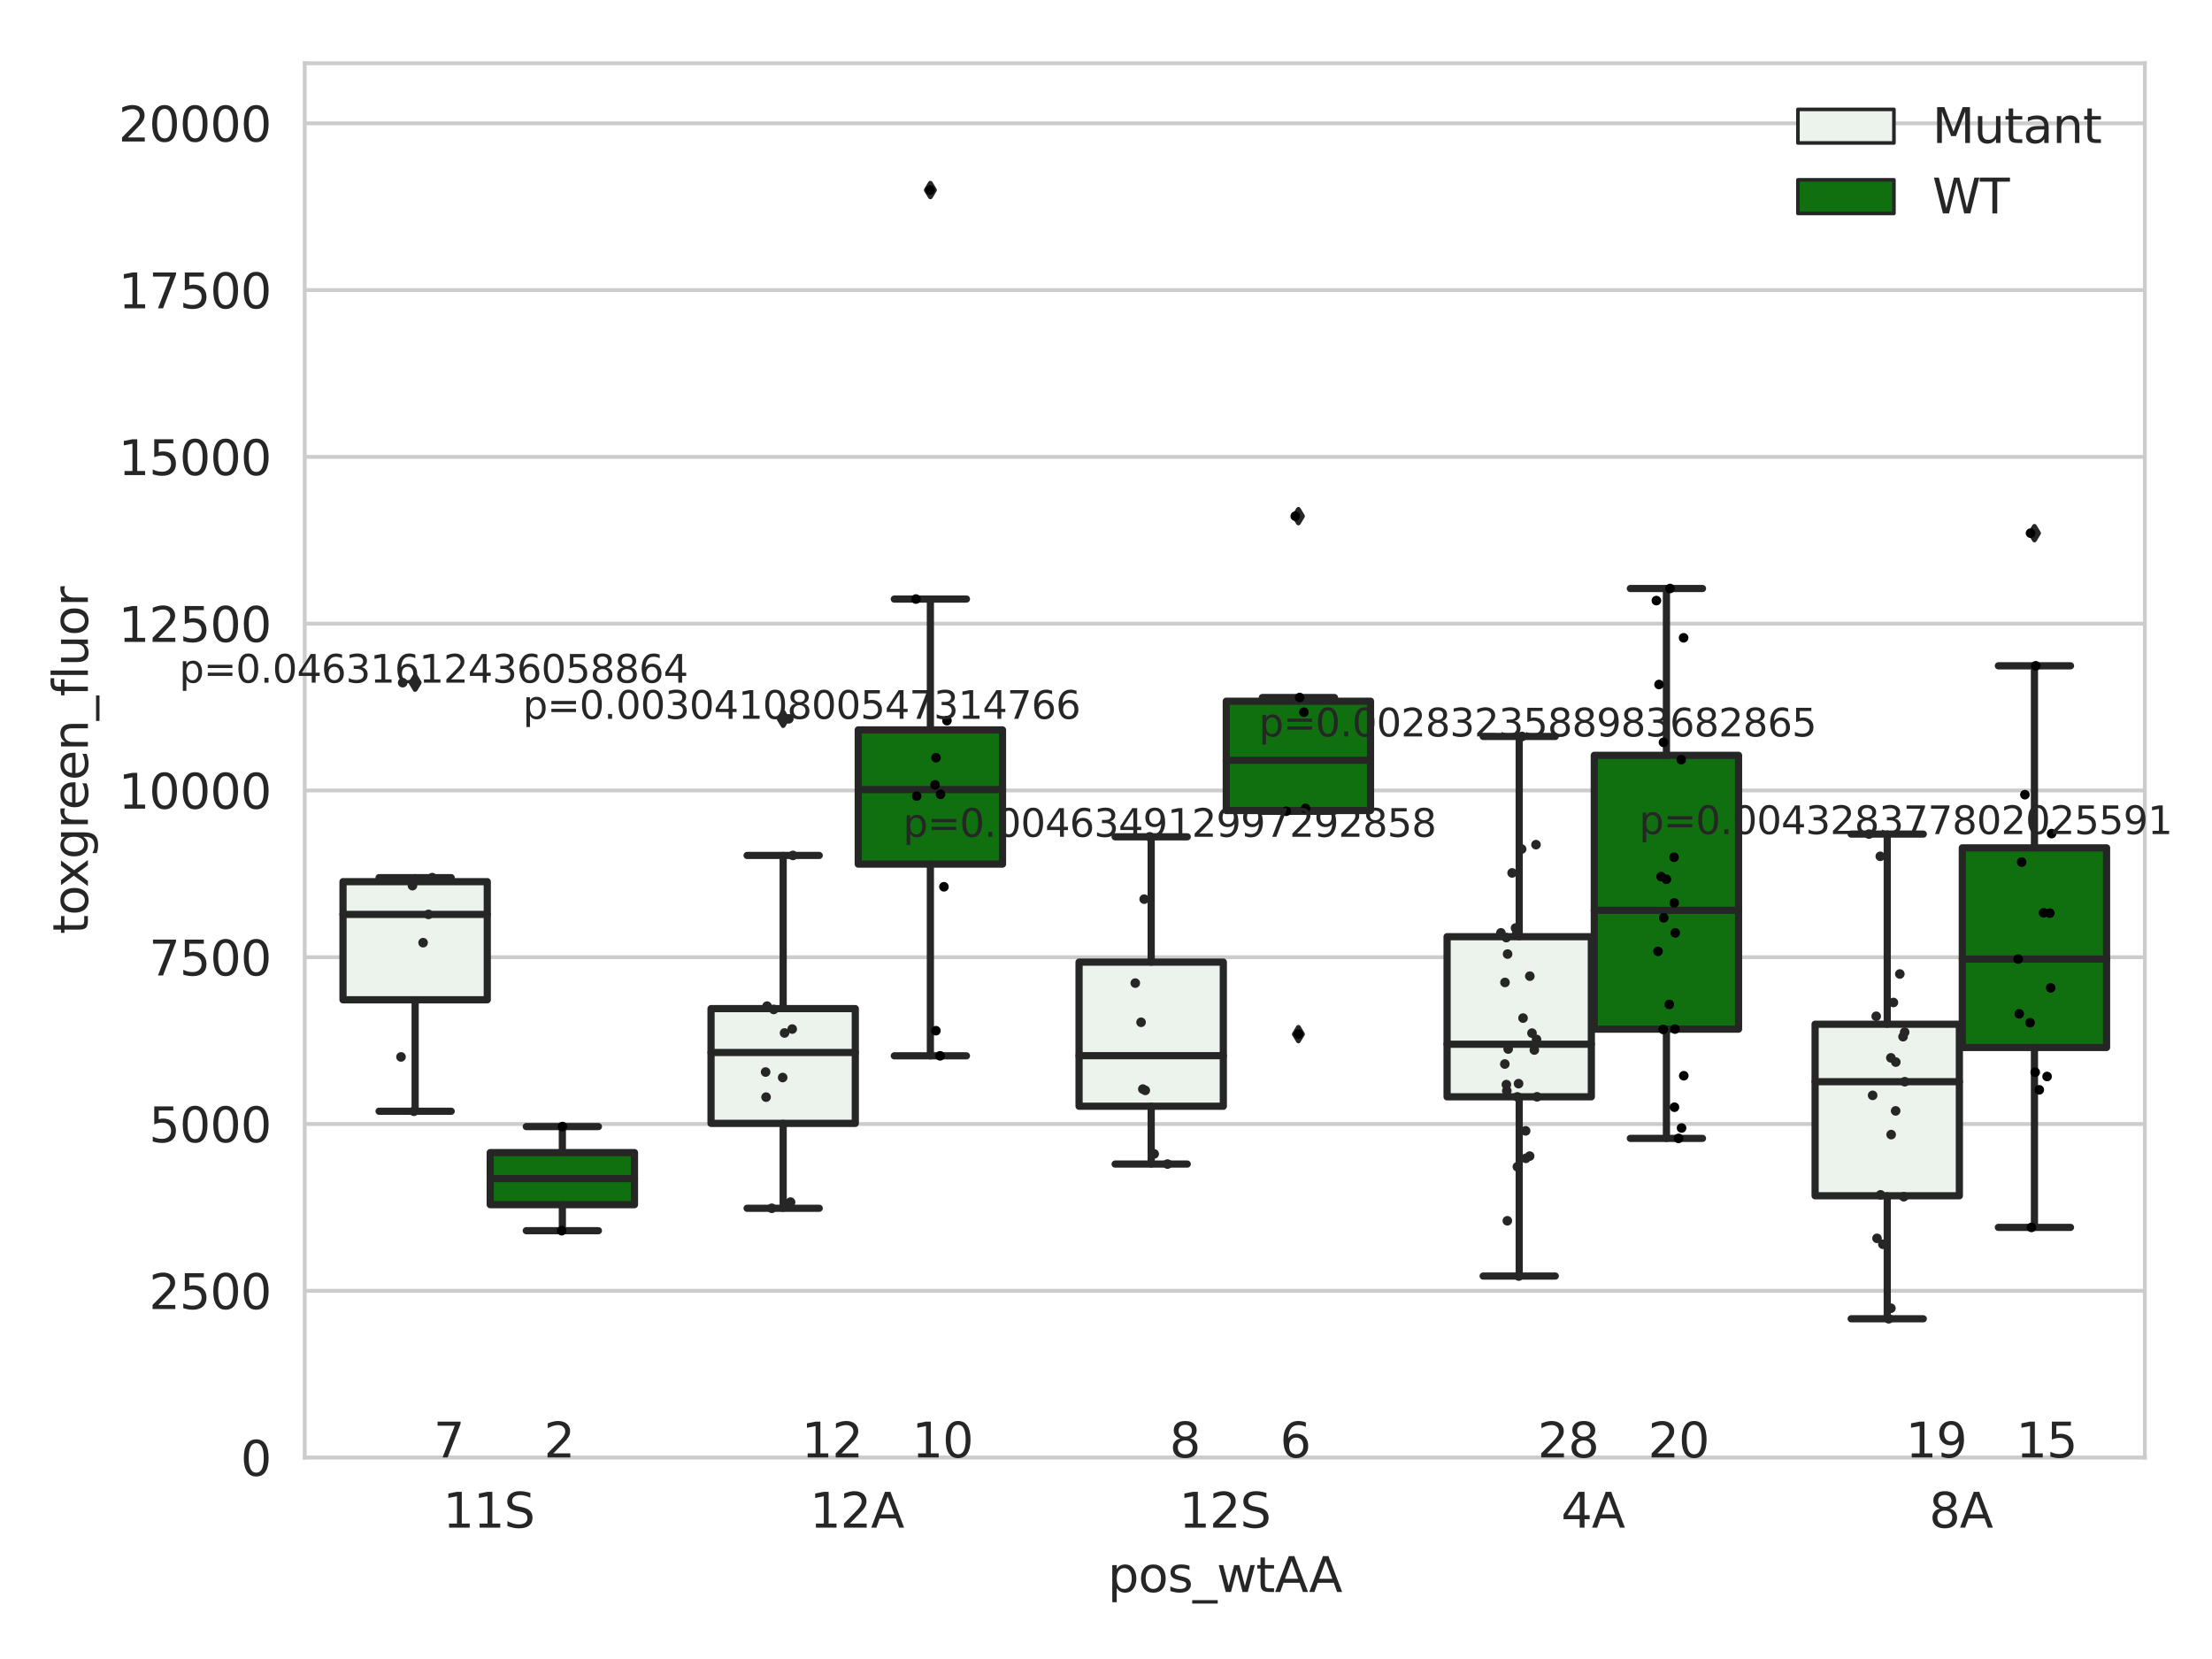 <?xml version="1.0" encoding="utf-8" standalone="no"?>
<!DOCTYPE svg PUBLIC "-//W3C//DTD SVG 1.1//EN"
  "http://www.w3.org/Graphics/SVG/1.1/DTD/svg11.dtd">
<svg xmlns:xlink="http://www.w3.org/1999/xlink" width="460.8pt" height="345.6pt" viewBox="0 0 460.8 345.6" xmlns="http://www.w3.org/2000/svg" version="1.1">
 <defs>
  <style type="text/css">*{stroke-linejoin: round; stroke-linecap: butt}</style>
 </defs>
 <g id="figure_1">
  <g id="patch_1">
   <path d="M 0 345.6 
L 460.8 345.6 
L 460.8 0 
L 0 0 
z
" style="fill: #ffffff"/>
  </g>
  <g id="axes_1">
   <g id="patch_2">
    <path d="M 63.481 303.64 
L 446.811 303.64 
L 446.811 13.185 
L 63.481 13.185 
z
" style="fill: #ffffff"/>
   </g>
   <g id="matplotlib.axis_1">
    <g id="xtick_1">
     <g id="text_1">
      <!-- 11S -->
      <g style="fill: #262626" transform="translate(92.278 318.238)scale(0.1 -0.1)">
       <defs>
        <path id="DejaVuSans-31" d="M 794 531 
L 1825 531 
L 1825 4091 
L 703 3866 
L 703 4441 
L 1819 4666 
L 2450 4666 
L 2450 531 
L 3481 531 
L 3481 0 
L 794 0 
L 794 531 
z
" transform="scale(0.016)"/>
        <path id="DejaVuSans-53" d="M 3425 4513 
L 3425 3897 
Q 3066 4069 2747 4153 
Q 2428 4238 2131 4238 
Q 1616 4238 1336 4038 
Q 1056 3838 1056 3469 
Q 1056 3159 1242 3001 
Q 1428 2844 1947 2747 
L 2328 2669 
Q 3034 2534 3370 2195 
Q 3706 1856 3706 1288 
Q 3706 609 3251 259 
Q 2797 -91 1919 -91 
Q 1588 -91 1214 -16 
Q 841 59 441 206 
L 441 856 
Q 825 641 1194 531 
Q 1563 422 1919 422 
Q 2459 422 2753 634 
Q 3047 847 3047 1241 
Q 3047 1584 2836 1778 
Q 2625 1972 2144 2069 
L 1759 2144 
Q 1053 2284 737 2584 
Q 422 2884 422 3419 
Q 422 4038 858 4394 
Q 1294 4750 2059 4750 
Q 2388 4750 2728 4690 
Q 3069 4631 3425 4513 
z
" transform="scale(0.016)"/>
       </defs>
       <use xlink:href="#DejaVuSans-31"/>
       <use xlink:href="#DejaVuSans-31" x="63.623"/>
       <use xlink:href="#DejaVuSans-53" x="127.246"/>
      </g>
     </g>
    </g>
    <g id="xtick_2">
     <g id="text_2">
      <!-- 12A -->
      <g style="fill: #262626" transform="translate(168.697 318.238)scale(0.1 -0.1)">
       <defs>
        <path id="DejaVuSans-32" d="M 1228 531 
L 3431 531 
L 3431 0 
L 469 0 
L 469 531 
Q 828 903 1448 1529 
Q 2069 2156 2228 2338 
Q 2531 2678 2651 2914 
Q 2772 3150 2772 3378 
Q 2772 3750 2511 3984 
Q 2250 4219 1831 4219 
Q 1534 4219 1204 4116 
Q 875 4013 500 3803 
L 500 4441 
Q 881 4594 1212 4672 
Q 1544 4750 1819 4750 
Q 2544 4750 2975 4387 
Q 3406 4025 3406 3419 
Q 3406 3131 3298 2873 
Q 3191 2616 2906 2266 
Q 2828 2175 2409 1742 
Q 1991 1309 1228 531 
z
" transform="scale(0.016)"/>
        <path id="DejaVuSans-41" d="M 2188 4044 
L 1331 1722 
L 3047 1722 
L 2188 4044 
z
M 1831 4666 
L 2547 4666 
L 4325 0 
L 3669 0 
L 3244 1197 
L 1141 1197 
L 716 0 
L 50 0 
L 1831 4666 
z
" transform="scale(0.016)"/>
       </defs>
       <use xlink:href="#DejaVuSans-31"/>
       <use xlink:href="#DejaVuSans-32" x="63.623"/>
       <use xlink:href="#DejaVuSans-41" x="127.246"/>
      </g>
     </g>
    </g>
    <g id="xtick_3">
     <g id="text_3">
      <!-- 12S -->
      <g style="fill: #262626" transform="translate(245.61 318.238)scale(0.1 -0.1)">
       <use xlink:href="#DejaVuSans-31"/>
       <use xlink:href="#DejaVuSans-32" x="63.623"/>
       <use xlink:href="#DejaVuSans-53" x="127.246"/>
      </g>
     </g>
    </g>
    <g id="xtick_4">
     <g id="text_4">
      <!-- 4A -->
      <g style="fill: #262626" transform="translate(325.211 318.238)scale(0.1 -0.1)">
       <defs>
        <path id="DejaVuSans-34" d="M 2419 4116 
L 825 1625 
L 2419 1625 
L 2419 4116 
z
M 2253 4666 
L 3047 4666 
L 3047 1625 
L 3713 1625 
L 3713 1100 
L 3047 1100 
L 3047 0 
L 2419 0 
L 2419 1100 
L 313 1100 
L 313 1709 
L 2253 4666 
z
" transform="scale(0.016)"/>
       </defs>
       <use xlink:href="#DejaVuSans-34"/>
       <use xlink:href="#DejaVuSans-41" x="63.623"/>
      </g>
     </g>
    </g>
    <g id="xtick_5">
     <g id="text_5">
      <!-- 8A -->
      <g style="fill: #262626" transform="translate(401.877 318.238)scale(0.1 -0.1)">
       <defs>
        <path id="DejaVuSans-38" d="M 2034 2216 
Q 1584 2216 1326 1975 
Q 1069 1734 1069 1313 
Q 1069 891 1326 650 
Q 1584 409 2034 409 
Q 2484 409 2743 651 
Q 3003 894 3003 1313 
Q 3003 1734 2745 1975 
Q 2488 2216 2034 2216 
z
M 1403 2484 
Q 997 2584 770 2862 
Q 544 3141 544 3541 
Q 544 4100 942 4425 
Q 1341 4750 2034 4750 
Q 2731 4750 3128 4425 
Q 3525 4100 3525 3541 
Q 3525 3141 3298 2862 
Q 3072 2584 2669 2484 
Q 3125 2378 3379 2068 
Q 3634 1759 3634 1313 
Q 3634 634 3220 271 
Q 2806 -91 2034 -91 
Q 1263 -91 848 271 
Q 434 634 434 1313 
Q 434 1759 690 2068 
Q 947 2378 1403 2484 
z
M 1172 3481 
Q 1172 3119 1398 2916 
Q 1625 2713 2034 2713 
Q 2441 2713 2670 2916 
Q 2900 3119 2900 3481 
Q 2900 3844 2670 4047 
Q 2441 4250 2034 4250 
Q 1625 4250 1398 4047 
Q 1172 3844 1172 3481 
z
" transform="scale(0.016)"/>
       </defs>
       <use xlink:href="#DejaVuSans-38"/>
       <use xlink:href="#DejaVuSans-41" x="63.623"/>
      </g>
     </g>
    </g>
    <g id="text_6">
     <!-- pos_wtAA -->
     <g style="fill: #262626" transform="translate(230.781 331.638)scale(0.1 -0.1)">
      <defs>
       <path id="DejaVuSans-70" d="M 1159 525 
L 1159 -1331 
L 581 -1331 
L 581 3500 
L 1159 3500 
L 1159 2969 
Q 1341 3281 1617 3432 
Q 1894 3584 2278 3584 
Q 2916 3584 3314 3078 
Q 3713 2572 3713 1747 
Q 3713 922 3314 415 
Q 2916 -91 2278 -91 
Q 1894 -91 1617 61 
Q 1341 213 1159 525 
z
M 3116 1747 
Q 3116 2381 2855 2742 
Q 2594 3103 2138 3103 
Q 1681 3103 1420 2742 
Q 1159 2381 1159 1747 
Q 1159 1113 1420 752 
Q 1681 391 2138 391 
Q 2594 391 2855 752 
Q 3116 1113 3116 1747 
z
" transform="scale(0.016)"/>
       <path id="DejaVuSans-6f" d="M 1959 3097 
Q 1497 3097 1228 2736 
Q 959 2375 959 1747 
Q 959 1119 1226 758 
Q 1494 397 1959 397 
Q 2419 397 2687 759 
Q 2956 1122 2956 1747 
Q 2956 2369 2687 2733 
Q 2419 3097 1959 3097 
z
M 1959 3584 
Q 2709 3584 3137 3096 
Q 3566 2609 3566 1747 
Q 3566 888 3137 398 
Q 2709 -91 1959 -91 
Q 1206 -91 779 398 
Q 353 888 353 1747 
Q 353 2609 779 3096 
Q 1206 3584 1959 3584 
z
" transform="scale(0.016)"/>
       <path id="DejaVuSans-73" d="M 2834 3397 
L 2834 2853 
Q 2591 2978 2328 3040 
Q 2066 3103 1784 3103 
Q 1356 3103 1142 2972 
Q 928 2841 928 2578 
Q 928 2378 1081 2264 
Q 1234 2150 1697 2047 
L 1894 2003 
Q 2506 1872 2764 1633 
Q 3022 1394 3022 966 
Q 3022 478 2636 193 
Q 2250 -91 1575 -91 
Q 1294 -91 989 -36 
Q 684 19 347 128 
L 347 722 
Q 666 556 975 473 
Q 1284 391 1588 391 
Q 1994 391 2212 530 
Q 2431 669 2431 922 
Q 2431 1156 2273 1281 
Q 2116 1406 1581 1522 
L 1381 1569 
Q 847 1681 609 1914 
Q 372 2147 372 2553 
Q 372 3047 722 3315 
Q 1072 3584 1716 3584 
Q 2034 3584 2315 3537 
Q 2597 3491 2834 3397 
z
" transform="scale(0.016)"/>
       <path id="DejaVuSans-5f" d="M 3263 -1063 
L 3263 -1509 
L -63 -1509 
L -63 -1063 
L 3263 -1063 
z
" transform="scale(0.016)"/>
       <path id="DejaVuSans-77" d="M 269 3500 
L 844 3500 
L 1563 769 
L 2278 3500 
L 2956 3500 
L 3675 769 
L 4391 3500 
L 4966 3500 
L 4050 0 
L 3372 0 
L 2619 2869 
L 1863 0 
L 1184 0 
L 269 3500 
z
" transform="scale(0.016)"/>
       <path id="DejaVuSans-74" d="M 1172 4494 
L 1172 3500 
L 2356 3500 
L 2356 3053 
L 1172 3053 
L 1172 1153 
Q 1172 725 1289 603 
Q 1406 481 1766 481 
L 2356 481 
L 2356 0 
L 1766 0 
Q 1100 0 847 248 
Q 594 497 594 1153 
L 594 3053 
L 172 3053 
L 172 3500 
L 594 3500 
L 594 4494 
L 1172 4494 
z
" transform="scale(0.016)"/>
      </defs>
      <use xlink:href="#DejaVuSans-70"/>
      <use xlink:href="#DejaVuSans-6f" x="63.477"/>
      <use xlink:href="#DejaVuSans-73" x="124.658"/>
      <use xlink:href="#DejaVuSans-5f" x="176.758"/>
      <use xlink:href="#DejaVuSans-77" x="226.758"/>
      <use xlink:href="#DejaVuSans-74" x="308.545"/>
      <use xlink:href="#DejaVuSans-41" x="347.754"/>
      <use xlink:href="#DejaVuSans-41" x="418.912"/>
     </g>
    </g>
   </g>
   <g id="matplotlib.axis_2">
    <g id="ytick_1">
     <g id="line2d_1">
      <path d="M 63.481 303.64 
L 446.811 303.64 
" clip-path="url(#pd1d72b07a2)" style="fill: none; stroke: #cccccc; stroke-width: 0.8; stroke-linecap: round"/>
     </g>
     <g id="text_7">
      <!-- 0 -->
      <g style="fill: #262626" transform="translate(50.119 307.439)scale(0.1 -0.1)">
       <defs>
        <path id="DejaVuSans-30" d="M 2034 4250 
Q 1547 4250 1301 3770 
Q 1056 3291 1056 2328 
Q 1056 1369 1301 889 
Q 1547 409 2034 409 
Q 2525 409 2770 889 
Q 3016 1369 3016 2328 
Q 3016 3291 2770 3770 
Q 2525 4250 2034 4250 
z
M 2034 4750 
Q 2819 4750 3233 4129 
Q 3647 3509 3647 2328 
Q 3647 1150 3233 529 
Q 2819 -91 2034 -91 
Q 1250 -91 836 529 
Q 422 1150 422 2328 
Q 422 3509 836 4129 
Q 1250 4750 2034 4750 
z
" transform="scale(0.016)"/>
       </defs>
       <use xlink:href="#DejaVuSans-30"/>
      </g>
     </g>
    </g>
    <g id="ytick_2">
     <g id="line2d_2">
      <path d="M 63.481 268.896 
L 446.811 268.896 
" clip-path="url(#pd1d72b07a2)" style="fill: none; stroke: #cccccc; stroke-width: 0.8; stroke-linecap: round"/>
     </g>
     <g id="text_8">
      <!-- 2500 -->
      <g style="fill: #262626" transform="translate(31.031 272.695)scale(0.1 -0.1)">
       <defs>
        <path id="DejaVuSans-35" d="M 691 4666 
L 3169 4666 
L 3169 4134 
L 1269 4134 
L 1269 2991 
Q 1406 3038 1543 3061 
Q 1681 3084 1819 3084 
Q 2600 3084 3056 2656 
Q 3513 2228 3513 1497 
Q 3513 744 3044 326 
Q 2575 -91 1722 -91 
Q 1428 -91 1123 -41 
Q 819 9 494 109 
L 494 744 
Q 775 591 1075 516 
Q 1375 441 1709 441 
Q 2250 441 2565 725 
Q 2881 1009 2881 1497 
Q 2881 1984 2565 2268 
Q 2250 2553 1709 2553 
Q 1456 2553 1204 2497 
Q 953 2441 691 2322 
L 691 4666 
z
" transform="scale(0.016)"/>
       </defs>
       <use xlink:href="#DejaVuSans-32"/>
       <use xlink:href="#DejaVuSans-35" x="63.623"/>
       <use xlink:href="#DejaVuSans-30" x="127.246"/>
       <use xlink:href="#DejaVuSans-30" x="190.869"/>
      </g>
     </g>
    </g>
    <g id="ytick_3">
     <g id="line2d_3">
      <path d="M 63.481 234.151 
L 446.811 234.151 
" clip-path="url(#pd1d72b07a2)" style="fill: none; stroke: #cccccc; stroke-width: 0.8; stroke-linecap: round"/>
     </g>
     <g id="text_9">
      <!-- 5000 -->
      <g style="fill: #262626" transform="translate(31.031 237.951)scale(0.1 -0.1)">
       <use xlink:href="#DejaVuSans-35"/>
       <use xlink:href="#DejaVuSans-30" x="63.623"/>
       <use xlink:href="#DejaVuSans-30" x="127.246"/>
       <use xlink:href="#DejaVuSans-30" x="190.869"/>
      </g>
     </g>
    </g>
    <g id="ytick_4">
     <g id="line2d_4">
      <path d="M 63.481 199.407 
L 446.811 199.407 
" clip-path="url(#pd1d72b07a2)" style="fill: none; stroke: #cccccc; stroke-width: 0.8; stroke-linecap: round"/>
     </g>
     <g id="text_10">
      <!-- 7500 -->
      <g style="fill: #262626" transform="translate(31.031 203.206)scale(0.1 -0.1)">
       <defs>
        <path id="DejaVuSans-37" d="M 525 4666 
L 3525 4666 
L 3525 4397 
L 1831 0 
L 1172 0 
L 2766 4134 
L 525 4134 
L 525 4666 
z
" transform="scale(0.016)"/>
       </defs>
       <use xlink:href="#DejaVuSans-37"/>
       <use xlink:href="#DejaVuSans-35" x="63.623"/>
       <use xlink:href="#DejaVuSans-30" x="127.246"/>
       <use xlink:href="#DejaVuSans-30" x="190.869"/>
      </g>
     </g>
    </g>
    <g id="ytick_5">
     <g id="line2d_5">
      <path d="M 63.481 164.663 
L 446.811 164.663 
" clip-path="url(#pd1d72b07a2)" style="fill: none; stroke: #cccccc; stroke-width: 0.8; stroke-linecap: round"/>
     </g>
     <g id="text_11">
      <!-- 10000 -->
      <g style="fill: #262626" transform="translate(24.669 168.462)scale(0.1 -0.1)">
       <use xlink:href="#DejaVuSans-31"/>
       <use xlink:href="#DejaVuSans-30" x="63.623"/>
       <use xlink:href="#DejaVuSans-30" x="127.246"/>
       <use xlink:href="#DejaVuSans-30" x="190.869"/>
       <use xlink:href="#DejaVuSans-30" x="254.492"/>
      </g>
     </g>
    </g>
    <g id="ytick_6">
     <g id="line2d_6">
      <path d="M 63.481 129.918 
L 446.811 129.918 
" clip-path="url(#pd1d72b07a2)" style="fill: none; stroke: #cccccc; stroke-width: 0.8; stroke-linecap: round"/>
     </g>
     <g id="text_12">
      <!-- 12500 -->
      <g style="fill: #262626" transform="translate(24.669 133.717)scale(0.1 -0.1)">
       <use xlink:href="#DejaVuSans-31"/>
       <use xlink:href="#DejaVuSans-32" x="63.623"/>
       <use xlink:href="#DejaVuSans-35" x="127.246"/>
       <use xlink:href="#DejaVuSans-30" x="190.869"/>
       <use xlink:href="#DejaVuSans-30" x="254.492"/>
      </g>
     </g>
    </g>
    <g id="ytick_7">
     <g id="line2d_7">
      <path d="M 63.481 95.174 
L 446.811 95.174 
" clip-path="url(#pd1d72b07a2)" style="fill: none; stroke: #cccccc; stroke-width: 0.8; stroke-linecap: round"/>
     </g>
     <g id="text_13">
      <!-- 15000 -->
      <g style="fill: #262626" transform="translate(24.669 98.973)scale(0.1 -0.1)">
       <use xlink:href="#DejaVuSans-31"/>
       <use xlink:href="#DejaVuSans-35" x="63.623"/>
       <use xlink:href="#DejaVuSans-30" x="127.246"/>
       <use xlink:href="#DejaVuSans-30" x="190.869"/>
       <use xlink:href="#DejaVuSans-30" x="254.492"/>
      </g>
     </g>
    </g>
    <g id="ytick_8">
     <g id="line2d_8">
      <path d="M 63.481 60.43 
L 446.811 60.43 
" clip-path="url(#pd1d72b07a2)" style="fill: none; stroke: #cccccc; stroke-width: 0.8; stroke-linecap: round"/>
     </g>
     <g id="text_14">
      <!-- 17500 -->
      <g style="fill: #262626" transform="translate(24.669 64.229)scale(0.1 -0.1)">
       <use xlink:href="#DejaVuSans-31"/>
       <use xlink:href="#DejaVuSans-37" x="63.623"/>
       <use xlink:href="#DejaVuSans-35" x="127.246"/>
       <use xlink:href="#DejaVuSans-30" x="190.869"/>
       <use xlink:href="#DejaVuSans-30" x="254.492"/>
      </g>
     </g>
    </g>
    <g id="ytick_9">
     <g id="line2d_9">
      <path d="M 63.481 25.685 
L 446.811 25.685 
" clip-path="url(#pd1d72b07a2)" style="fill: none; stroke: #cccccc; stroke-width: 0.8; stroke-linecap: round"/>
     </g>
     <g id="text_15">
      <!-- 20000 -->
      <g style="fill: #262626" transform="translate(24.669 29.484)scale(0.1 -0.1)">
       <use xlink:href="#DejaVuSans-32"/>
       <use xlink:href="#DejaVuSans-30" x="63.623"/>
       <use xlink:href="#DejaVuSans-30" x="127.246"/>
       <use xlink:href="#DejaVuSans-30" x="190.869"/>
       <use xlink:href="#DejaVuSans-30" x="254.492"/>
      </g>
     </g>
    </g>
    <g id="text_16">
     <!-- toxgreen_fluor -->
     <g style="fill: #262626" transform="translate(18.311 194.607)rotate(-90)scale(0.1 -0.1)">
      <defs>
       <path id="DejaVuSans-78" d="M 3513 3500 
L 2247 1797 
L 3578 0 
L 2900 0 
L 1881 1375 
L 863 0 
L 184 0 
L 1544 1831 
L 300 3500 
L 978 3500 
L 1906 2253 
L 2834 3500 
L 3513 3500 
z
" transform="scale(0.016)"/>
       <path id="DejaVuSans-67" d="M 2906 1791 
Q 2906 2416 2648 2759 
Q 2391 3103 1925 3103 
Q 1463 3103 1205 2759 
Q 947 2416 947 1791 
Q 947 1169 1205 825 
Q 1463 481 1925 481 
Q 2391 481 2648 825 
Q 2906 1169 2906 1791 
z
M 3481 434 
Q 3481 -459 3084 -895 
Q 2688 -1331 1869 -1331 
Q 1566 -1331 1297 -1286 
Q 1028 -1241 775 -1147 
L 775 -588 
Q 1028 -725 1275 -790 
Q 1522 -856 1778 -856 
Q 2344 -856 2625 -561 
Q 2906 -266 2906 331 
L 2906 616 
Q 2728 306 2450 153 
Q 2172 0 1784 0 
Q 1141 0 747 490 
Q 353 981 353 1791 
Q 353 2603 747 3093 
Q 1141 3584 1784 3584 
Q 2172 3584 2450 3431 
Q 2728 3278 2906 2969 
L 2906 3500 
L 3481 3500 
L 3481 434 
z
" transform="scale(0.016)"/>
       <path id="DejaVuSans-72" d="M 2631 2963 
Q 2534 3019 2420 3045 
Q 2306 3072 2169 3072 
Q 1681 3072 1420 2755 
Q 1159 2438 1159 1844 
L 1159 0 
L 581 0 
L 581 3500 
L 1159 3500 
L 1159 2956 
Q 1341 3275 1631 3429 
Q 1922 3584 2338 3584 
Q 2397 3584 2469 3576 
Q 2541 3569 2628 3553 
L 2631 2963 
z
" transform="scale(0.016)"/>
       <path id="DejaVuSans-65" d="M 3597 1894 
L 3597 1613 
L 953 1613 
Q 991 1019 1311 708 
Q 1631 397 2203 397 
Q 2534 397 2845 478 
Q 3156 559 3463 722 
L 3463 178 
Q 3153 47 2828 -22 
Q 2503 -91 2169 -91 
Q 1331 -91 842 396 
Q 353 884 353 1716 
Q 353 2575 817 3079 
Q 1281 3584 2069 3584 
Q 2775 3584 3186 3129 
Q 3597 2675 3597 1894 
z
M 3022 2063 
Q 3016 2534 2758 2815 
Q 2500 3097 2075 3097 
Q 1594 3097 1305 2825 
Q 1016 2553 972 2059 
L 3022 2063 
z
" transform="scale(0.016)"/>
       <path id="DejaVuSans-6e" d="M 3513 2113 
L 3513 0 
L 2938 0 
L 2938 2094 
Q 2938 2591 2744 2837 
Q 2550 3084 2163 3084 
Q 1697 3084 1428 2787 
Q 1159 2491 1159 1978 
L 1159 0 
L 581 0 
L 581 3500 
L 1159 3500 
L 1159 2956 
Q 1366 3272 1645 3428 
Q 1925 3584 2291 3584 
Q 2894 3584 3203 3211 
Q 3513 2838 3513 2113 
z
" transform="scale(0.016)"/>
       <path id="DejaVuSans-66" d="M 2375 4863 
L 2375 4384 
L 1825 4384 
Q 1516 4384 1395 4259 
Q 1275 4134 1275 3809 
L 1275 3500 
L 2222 3500 
L 2222 3053 
L 1275 3053 
L 1275 0 
L 697 0 
L 697 3053 
L 147 3053 
L 147 3500 
L 697 3500 
L 697 3744 
Q 697 4328 969 4595 
Q 1241 4863 1831 4863 
L 2375 4863 
z
" transform="scale(0.016)"/>
       <path id="DejaVuSans-6c" d="M 603 4863 
L 1178 4863 
L 1178 0 
L 603 0 
L 603 4863 
z
" transform="scale(0.016)"/>
       <path id="DejaVuSans-75" d="M 544 1381 
L 544 3500 
L 1119 3500 
L 1119 1403 
Q 1119 906 1312 657 
Q 1506 409 1894 409 
Q 2359 409 2629 706 
Q 2900 1003 2900 1516 
L 2900 3500 
L 3475 3500 
L 3475 0 
L 2900 0 
L 2900 538 
Q 2691 219 2414 64 
Q 2138 -91 1772 -91 
Q 1169 -91 856 284 
Q 544 659 544 1381 
z
M 1991 3584 
L 1991 3584 
z
" transform="scale(0.016)"/>
      </defs>
      <use xlink:href="#DejaVuSans-74"/>
      <use xlink:href="#DejaVuSans-6f" x="39.209"/>
      <use xlink:href="#DejaVuSans-78" x="97.266"/>
      <use xlink:href="#DejaVuSans-67" x="156.445"/>
      <use xlink:href="#DejaVuSans-72" x="219.922"/>
      <use xlink:href="#DejaVuSans-65" x="258.785"/>
      <use xlink:href="#DejaVuSans-65" x="320.309"/>
      <use xlink:href="#DejaVuSans-6e" x="381.832"/>
      <use xlink:href="#DejaVuSans-5f" x="445.211"/>
      <use xlink:href="#DejaVuSans-66" x="495.211"/>
      <use xlink:href="#DejaVuSans-6c" x="530.416"/>
      <use xlink:href="#DejaVuSans-75" x="558.199"/>
      <use xlink:href="#DejaVuSans-6f" x="621.578"/>
      <use xlink:href="#DejaVuSans-72" x="682.76"/>
     </g>
    </g>
   </g>
   <g id="patch_3">
    <path d="M 71.455 208.275 
L 101.508 208.275 
L 101.508 183.663 
L 71.455 183.663 
L 71.455 208.275 
z
" clip-path="url(#pd1d72b07a2)" style="fill: #ecf2ec; stroke: #262626; stroke-width: 1.5; stroke-linejoin: miter"/>
   </g>
   <g id="patch_4">
    <path d="M 102.121 250.953 
L 132.174 250.953 
L 132.174 240.108 
L 102.121 240.108 
L 102.121 250.953 
z
" clip-path="url(#pd1d72b07a2)" style="fill: #107010; stroke: #262626; stroke-width: 1.5; stroke-linejoin: miter"/>
   </g>
   <g id="patch_5">
    <path d="M 148.121 234.019 
L 178.174 234.019 
L 178.174 210.113 
L 148.121 210.113 
L 148.121 234.019 
z
" clip-path="url(#pd1d72b07a2)" style="fill: #ecf2ec; stroke: #262626; stroke-width: 1.5; stroke-linejoin: miter"/>
   </g>
   <g id="patch_6">
    <path d="M 178.787 180.01 
L 208.84 180.01 
L 208.84 152.053 
L 178.787 152.053 
L 178.787 180.01 
z
" clip-path="url(#pd1d72b07a2)" style="fill: #107010; stroke: #262626; stroke-width: 1.5; stroke-linejoin: miter"/>
   </g>
   <g id="patch_7">
    <path d="M 224.787 230.454 
L 254.84 230.454 
L 254.84 200.425 
L 224.787 200.425 
L 224.787 230.454 
z
" clip-path="url(#pd1d72b07a2)" style="fill: #ecf2ec; stroke: #262626; stroke-width: 1.5; stroke-linejoin: miter"/>
   </g>
   <g id="patch_8">
    <path d="M 255.453 168.853 
L 285.506 168.853 
L 285.506 146.074 
L 255.453 146.074 
L 255.453 168.853 
z
" clip-path="url(#pd1d72b07a2)" style="fill: #107010; stroke: #262626; stroke-width: 1.5; stroke-linejoin: miter"/>
   </g>
   <g id="patch_9">
    <path d="M 301.453 228.488 
L 331.506 228.488 
L 331.506 195.13 
L 301.453 195.13 
L 301.453 228.488 
z
" clip-path="url(#pd1d72b07a2)" style="fill: #ecf2ec; stroke: #262626; stroke-width: 1.5; stroke-linejoin: miter"/>
   </g>
   <g id="patch_10">
    <path d="M 332.119 214.392 
L 362.172 214.392 
L 362.172 157.347 
L 332.119 157.347 
L 332.119 214.392 
z
" clip-path="url(#pd1d72b07a2)" style="fill: #107010; stroke: #262626; stroke-width: 1.5; stroke-linejoin: miter"/>
   </g>
   <g id="patch_11">
    <path d="M 378.119 249.105 
L 408.172 249.105 
L 408.172 213.364 
L 378.119 213.364 
L 378.119 249.105 
z
" clip-path="url(#pd1d72b07a2)" style="fill: #ecf2ec; stroke: #262626; stroke-width: 1.5; stroke-linejoin: miter"/>
   </g>
   <g id="patch_12">
    <path d="M 408.785 218.208 
L 438.838 218.208 
L 438.838 176.624 
L 408.785 176.624 
L 408.785 218.208 
z
" clip-path="url(#pd1d72b07a2)" style="fill: #107010; stroke: #262626; stroke-width: 1.5; stroke-linejoin: miter"/>
   </g>
   <g id="patch_13">
    <path d="M 101.814 303.64 
L 101.814 303.64 
L 101.814 303.64 
L 101.814 303.64 
z
" clip-path="url(#pd1d72b07a2)" style="fill: #ecf2ec; stroke: #262626; stroke-width: 0.75; stroke-linejoin: miter"/>
   </g>
   <g id="patch_14">
    <path d="M 101.814 303.64 
L 101.814 303.64 
L 101.814 303.64 
L 101.814 303.64 
z
" clip-path="url(#pd1d72b07a2)" style="fill: #107010; stroke: #262626; stroke-width: 0.75; stroke-linejoin: miter"/>
   </g>
   <g id="PathCollection_1"/>
   <g id="PathCollection_2"/>
   <g id="line2d_10">
    <path d="M 86.481 208.275 
L 86.481 231.493 
" clip-path="url(#pd1d72b07a2)" style="fill: none; stroke: #262626; stroke-width: 1.5; stroke-linecap: round"/>
   </g>
   <g id="line2d_11">
    <path d="M 86.481 183.663 
L 86.481 182.831 
" clip-path="url(#pd1d72b07a2)" style="fill: none; stroke: #262626; stroke-width: 1.5; stroke-linecap: round"/>
   </g>
   <g id="line2d_12">
    <path d="M 78.968 231.493 
L 93.994 231.493 
" clip-path="url(#pd1d72b07a2)" style="fill: none; stroke: #262626; stroke-width: 1.5; stroke-linecap: round"/>
   </g>
   <g id="line2d_13">
    <path d="M 78.968 182.831 
L 93.994 182.831 
" clip-path="url(#pd1d72b07a2)" style="fill: none; stroke: #262626; stroke-width: 1.5; stroke-linecap: round"/>
   </g>
   <g id="line2d_14">
    <defs>
     <path id="m37cad172fa" d="M -0 1.414 
L 0.849 0 
L 0 -1.414 
L -0.849 -0 
z
" style="stroke: #262626; stroke-linejoin: miter"/>
    </defs>
    <g clip-path="url(#pd1d72b07a2)">
     <use xlink:href="#m37cad172fa" x="86.481" y="142.211" style="fill: #262626; stroke: #262626; stroke-linejoin: miter"/>
    </g>
   </g>
   <g id="line2d_15">
    <path d="M 117.147 250.953 
L 117.147 256.375 
" clip-path="url(#pd1d72b07a2)" style="fill: none; stroke: #262626; stroke-width: 1.5; stroke-linecap: round"/>
   </g>
   <g id="line2d_16">
    <path d="M 117.147 240.108 
L 117.147 234.685 
" clip-path="url(#pd1d72b07a2)" style="fill: none; stroke: #262626; stroke-width: 1.5; stroke-linecap: round"/>
   </g>
   <g id="line2d_17">
    <path d="M 109.634 256.375 
L 124.661 256.375 
" clip-path="url(#pd1d72b07a2)" style="fill: none; stroke: #262626; stroke-width: 1.5; stroke-linecap: round"/>
   </g>
   <g id="line2d_18">
    <path d="M 109.634 234.685 
L 124.661 234.685 
" clip-path="url(#pd1d72b07a2)" style="fill: none; stroke: #262626; stroke-width: 1.5; stroke-linecap: round"/>
   </g>
   <g id="line2d_19"/>
   <g id="line2d_20">
    <path d="M 163.147 234.019 
L 163.147 251.706 
" clip-path="url(#pd1d72b07a2)" style="fill: none; stroke: #262626; stroke-width: 1.5; stroke-linecap: round"/>
   </g>
   <g id="line2d_21">
    <path d="M 163.147 210.113 
L 163.147 178.206 
" clip-path="url(#pd1d72b07a2)" style="fill: none; stroke: #262626; stroke-width: 1.5; stroke-linecap: round"/>
   </g>
   <g id="line2d_22">
    <path d="M 155.634 251.706 
L 170.66 251.706 
" clip-path="url(#pd1d72b07a2)" style="fill: none; stroke: #262626; stroke-width: 1.5; stroke-linecap: round"/>
   </g>
   <g id="line2d_23">
    <path d="M 155.634 178.206 
L 170.66 178.206 
" clip-path="url(#pd1d72b07a2)" style="fill: none; stroke: #262626; stroke-width: 1.5; stroke-linecap: round"/>
   </g>
   <g id="line2d_24">
    <g clip-path="url(#pd1d72b07a2)">
     <use xlink:href="#m37cad172fa" x="163.147" y="149.743" style="fill: #262626; stroke: #262626; stroke-linejoin: miter"/>
    </g>
   </g>
   <g id="line2d_25">
    <path d="M 193.814 180.01 
L 193.814 219.948 
" clip-path="url(#pd1d72b07a2)" style="fill: none; stroke: #262626; stroke-width: 1.5; stroke-linecap: round"/>
   </g>
   <g id="line2d_26">
    <path d="M 193.814 152.053 
L 193.814 124.793 
" clip-path="url(#pd1d72b07a2)" style="fill: none; stroke: #262626; stroke-width: 1.5; stroke-linecap: round"/>
   </g>
   <g id="line2d_27">
    <path d="M 186.3 219.948 
L 201.327 219.948 
" clip-path="url(#pd1d72b07a2)" style="fill: none; stroke: #262626; stroke-width: 1.5; stroke-linecap: round"/>
   </g>
   <g id="line2d_28">
    <path d="M 186.3 124.793 
L 201.327 124.793 
" clip-path="url(#pd1d72b07a2)" style="fill: none; stroke: #262626; stroke-width: 1.5; stroke-linecap: round"/>
   </g>
   <g id="line2d_29">
    <g clip-path="url(#pd1d72b07a2)">
     <use xlink:href="#m37cad172fa" x="193.814" y="39.59" style="fill: #262626; stroke: #262626; stroke-linejoin: miter"/>
    </g>
   </g>
   <g id="line2d_30">
    <path d="M 239.813 230.454 
L 239.813 242.497 
" clip-path="url(#pd1d72b07a2)" style="fill: none; stroke: #262626; stroke-width: 1.5; stroke-linecap: round"/>
   </g>
   <g id="line2d_31">
    <path d="M 239.813 200.425 
L 239.813 174.324 
" clip-path="url(#pd1d72b07a2)" style="fill: none; stroke: #262626; stroke-width: 1.5; stroke-linecap: round"/>
   </g>
   <g id="line2d_32">
    <path d="M 232.3 242.497 
L 247.326 242.497 
" clip-path="url(#pd1d72b07a2)" style="fill: none; stroke: #262626; stroke-width: 1.5; stroke-linecap: round"/>
   </g>
   <g id="line2d_33">
    <path d="M 232.3 174.324 
L 247.326 174.324 
" clip-path="url(#pd1d72b07a2)" style="fill: none; stroke: #262626; stroke-width: 1.5; stroke-linecap: round"/>
   </g>
   <g id="line2d_34"/>
   <g id="line2d_35">
    <path d="M 270.48 168.853 
L 270.48 169.005 
" clip-path="url(#pd1d72b07a2)" style="fill: none; stroke: #262626; stroke-width: 1.5; stroke-linecap: round"/>
   </g>
   <g id="line2d_36">
    <path d="M 270.48 146.074 
L 270.48 145.308 
" clip-path="url(#pd1d72b07a2)" style="fill: none; stroke: #262626; stroke-width: 1.5; stroke-linecap: round"/>
   </g>
   <g id="line2d_37">
    <path d="M 262.966 169.005 
L 277.993 169.005 
" clip-path="url(#pd1d72b07a2)" style="fill: none; stroke: #262626; stroke-width: 1.5; stroke-linecap: round"/>
   </g>
   <g id="line2d_38">
    <path d="M 262.966 145.308 
L 277.993 145.308 
" clip-path="url(#pd1d72b07a2)" style="fill: none; stroke: #262626; stroke-width: 1.5; stroke-linecap: round"/>
   </g>
   <g id="line2d_39">
    <g clip-path="url(#pd1d72b07a2)">
     <use xlink:href="#m37cad172fa" x="270.48" y="215.429" style="fill: #262626; stroke: #262626; stroke-linejoin: miter"/>
     <use xlink:href="#m37cad172fa" x="270.48" y="107.528" style="fill: #262626; stroke: #262626; stroke-linejoin: miter"/>
    </g>
   </g>
   <g id="line2d_40">
    <path d="M 316.479 228.488 
L 316.479 265.823 
" clip-path="url(#pd1d72b07a2)" style="fill: none; stroke: #262626; stroke-width: 1.5; stroke-linecap: round"/>
   </g>
   <g id="line2d_41">
    <path d="M 316.479 195.13 
L 316.479 153.415 
" clip-path="url(#pd1d72b07a2)" style="fill: none; stroke: #262626; stroke-width: 1.5; stroke-linecap: round"/>
   </g>
   <g id="line2d_42">
    <path d="M 308.966 265.823 
L 323.992 265.823 
" clip-path="url(#pd1d72b07a2)" style="fill: none; stroke: #262626; stroke-width: 1.5; stroke-linecap: round"/>
   </g>
   <g id="line2d_43">
    <path d="M 308.966 153.415 
L 323.992 153.415 
" clip-path="url(#pd1d72b07a2)" style="fill: none; stroke: #262626; stroke-width: 1.5; stroke-linecap: round"/>
   </g>
   <g id="line2d_44"/>
   <g id="line2d_45">
    <path d="M 347.146 214.392 
L 347.146 237.145 
" clip-path="url(#pd1d72b07a2)" style="fill: none; stroke: #262626; stroke-width: 1.5; stroke-linecap: round"/>
   </g>
   <g id="line2d_46">
    <path d="M 347.146 157.347 
L 347.146 122.597 
" clip-path="url(#pd1d72b07a2)" style="fill: none; stroke: #262626; stroke-width: 1.5; stroke-linecap: round"/>
   </g>
   <g id="line2d_47">
    <path d="M 339.632 237.145 
L 354.659 237.145 
" clip-path="url(#pd1d72b07a2)" style="fill: none; stroke: #262626; stroke-width: 1.5; stroke-linecap: round"/>
   </g>
   <g id="line2d_48">
    <path d="M 339.632 122.597 
L 354.659 122.597 
" clip-path="url(#pd1d72b07a2)" style="fill: none; stroke: #262626; stroke-width: 1.5; stroke-linecap: round"/>
   </g>
   <g id="line2d_49"/>
   <g id="line2d_50">
    <path d="M 393.145 249.105 
L 393.145 274.728 
" clip-path="url(#pd1d72b07a2)" style="fill: none; stroke: #262626; stroke-width: 1.5; stroke-linecap: round"/>
   </g>
   <g id="line2d_51">
    <path d="M 393.145 213.364 
L 393.145 173.755 
" clip-path="url(#pd1d72b07a2)" style="fill: none; stroke: #262626; stroke-width: 1.5; stroke-linecap: round"/>
   </g>
   <g id="line2d_52">
    <path d="M 385.632 274.728 
L 400.658 274.728 
" clip-path="url(#pd1d72b07a2)" style="fill: none; stroke: #262626; stroke-width: 1.5; stroke-linecap: round"/>
   </g>
   <g id="line2d_53">
    <path d="M 385.632 173.755 
L 400.658 173.755 
" clip-path="url(#pd1d72b07a2)" style="fill: none; stroke: #262626; stroke-width: 1.5; stroke-linecap: round"/>
   </g>
   <g id="line2d_54"/>
   <g id="line2d_55">
    <path d="M 423.812 218.208 
L 423.812 255.687 
" clip-path="url(#pd1d72b07a2)" style="fill: none; stroke: #262626; stroke-width: 1.5; stroke-linecap: round"/>
   </g>
   <g id="line2d_56">
    <path d="M 423.812 176.624 
L 423.812 138.701 
" clip-path="url(#pd1d72b07a2)" style="fill: none; stroke: #262626; stroke-width: 1.5; stroke-linecap: round"/>
   </g>
   <g id="line2d_57">
    <path d="M 416.298 255.687 
L 431.325 255.687 
" clip-path="url(#pd1d72b07a2)" style="fill: none; stroke: #262626; stroke-width: 1.5; stroke-linecap: round"/>
   </g>
   <g id="line2d_58">
    <path d="M 416.298 138.701 
L 431.325 138.701 
" clip-path="url(#pd1d72b07a2)" style="fill: none; stroke: #262626; stroke-width: 1.5; stroke-linecap: round"/>
   </g>
   <g id="line2d_59">
    <g clip-path="url(#pd1d72b07a2)">
     <use xlink:href="#m37cad172fa" x="423.812" y="111.067" style="fill: #262626; stroke: #262626; stroke-linejoin: miter"/>
    </g>
   </g>
   <g id="line2d_60">
    <path d="M 71.455 190.486 
L 101.508 190.486 
" clip-path="url(#pd1d72b07a2)" style="fill: none; stroke: #262626; stroke-width: 1.5; stroke-linecap: round"/>
   </g>
   <g id="line2d_61">
    <path d="M 102.121 245.53 
L 132.174 245.53 
" clip-path="url(#pd1d72b07a2)" style="fill: none; stroke: #262626; stroke-width: 1.5; stroke-linecap: round"/>
   </g>
   <g id="line2d_62">
    <path d="M 148.121 219.257 
L 178.174 219.257 
" clip-path="url(#pd1d72b07a2)" style="fill: none; stroke: #262626; stroke-width: 1.5; stroke-linecap: round"/>
   </g>
   <g id="line2d_63">
    <path d="M 178.787 164.489 
L 208.84 164.489 
" clip-path="url(#pd1d72b07a2)" style="fill: none; stroke: #262626; stroke-width: 1.5; stroke-linecap: round"/>
   </g>
   <g id="line2d_64">
    <path d="M 224.787 219.918 
L 254.84 219.918 
" clip-path="url(#pd1d72b07a2)" style="fill: none; stroke: #262626; stroke-width: 1.5; stroke-linecap: round"/>
   </g>
   <g id="line2d_65">
    <path d="M 255.453 158.384 
L 285.506 158.384 
" clip-path="url(#pd1d72b07a2)" style="fill: none; stroke: #262626; stroke-width: 1.5; stroke-linecap: round"/>
   </g>
   <g id="line2d_66">
    <path d="M 301.453 217.531 
L 331.506 217.531 
" clip-path="url(#pd1d72b07a2)" style="fill: none; stroke: #262626; stroke-width: 1.5; stroke-linecap: round"/>
   </g>
   <g id="line2d_67">
    <path d="M 332.119 189.643 
L 362.172 189.643 
" clip-path="url(#pd1d72b07a2)" style="fill: none; stroke: #262626; stroke-width: 1.5; stroke-linecap: round"/>
   </g>
   <g id="line2d_68">
    <path d="M 378.119 225.343 
L 408.172 225.343 
" clip-path="url(#pd1d72b07a2)" style="fill: none; stroke: #262626; stroke-width: 1.5; stroke-linecap: round"/>
   </g>
   <g id="line2d_69">
    <path d="M 408.785 199.792 
L 438.838 199.792 
" clip-path="url(#pd1d72b07a2)" style="fill: none; stroke: #262626; stroke-width: 1.5; stroke-linecap: round"/>
   </g>
   <g id="patch_15">
    <path d="M 63.481 303.64 
L 63.481 13.185 
" style="fill: none; stroke: #cccccc; stroke-width: 0.8; stroke-linejoin: miter; stroke-linecap: square"/>
   </g>
   <g id="patch_16">
    <path d="M 446.811 303.64 
L 446.811 13.185 
" style="fill: none; stroke: #cccccc; stroke-width: 0.8; stroke-linejoin: miter; stroke-linecap: square"/>
   </g>
   <g id="patch_17">
    <path d="M 63.481 303.64 
L 446.811 303.64 
" style="fill: none; stroke: #cccccc; stroke-width: 0.8; stroke-linejoin: miter; stroke-linecap: square"/>
   </g>
   <g id="patch_18">
    <path d="M 63.481 13.185 
L 446.811 13.185 
" style="fill: none; stroke: #cccccc; stroke-width: 0.8; stroke-linejoin: miter; stroke-linecap: square"/>
   </g>
   <g id="PathCollection_3">
    <defs>
     <path id="C0_0_920940d0b4" d="M 0 1 
C 0.265 1 0.52 0.895 0.707 0.707 
C 0.895 0.52 1 0.265 1 -0 
C 1 -0.265 0.895 -0.52 0.707 -0.707 
C 0.52 -0.895 0.265 -1 0 -1 
C -0.265 -1 -0.52 -0.895 -0.707 -0.707 
C -0.895 -0.52 -1 -0.265 -1 0 
C -1 0.265 -0.895 0.52 -0.707 0.707 
C -0.52 0.895 -0.265 1 0 1 
z
"/>
    </defs>
    <g clip-path="url(#pd1d72b07a2)">
     <use xlink:href="#C0_0_920940d0b4" x="83.888" y="142.211" style="fill: #262626"/>
    </g>
    <g clip-path="url(#pd1d72b07a2)">
     <use xlink:href="#C0_0_920940d0b4" x="83.536" y="220.174" style="fill: #262626"/>
    </g>
    <g clip-path="url(#pd1d72b07a2)">
     <use xlink:href="#C0_0_920940d0b4" x="86.221" y="231.493" style="fill: #262626"/>
    </g>
    <g clip-path="url(#pd1d72b07a2)">
     <use xlink:href="#C0_0_920940d0b4" x="89.264" y="190.486" style="fill: #262626"/>
    </g>
    <g clip-path="url(#pd1d72b07a2)">
     <use xlink:href="#C0_0_920940d0b4" x="88.138" y="196.377" style="fill: #262626"/>
    </g>
    <g clip-path="url(#pd1d72b07a2)">
     <use xlink:href="#C0_0_920940d0b4" x="90.046" y="182.831" style="fill: #262626"/>
    </g>
    <g clip-path="url(#pd1d72b07a2)">
     <use xlink:href="#C0_0_920940d0b4" x="85.924" y="184.495" style="fill: #262626"/>
    </g>
   </g>
   <g id="PathCollection_4">
    <defs>
     <path id="C1_0_181533e681" d="M 0 1 
C 0.265 1 0.52 0.895 0.707 0.707 
C 0.895 0.52 1 0.265 1 -0 
C 1 -0.265 0.895 -0.52 0.707 -0.707 
C 0.52 -0.895 0.265 -1 0 -1 
C -0.265 -1 -0.52 -0.895 -0.707 -0.707 
C -0.895 -0.52 -1 -0.265 -1 0 
C -1 0.265 -0.895 0.52 -0.707 0.707 
C -0.52 0.895 -0.265 1 0 1 
z
"/>
    </defs>
    <g clip-path="url(#pd1d72b07a2)">
     <use xlink:href="#C1_0_181533e681" x="116.997" y="256.375"/>
    </g>
    <g clip-path="url(#pd1d72b07a2)">
     <use xlink:href="#C1_0_181533e681" x="117.164" y="234.685"/>
    </g>
   </g>
   <g id="PathCollection_5">
    <defs>
     <path id="C2_0_f297de8495" d="M 0 1 
C 0.265 1 0.52 0.895 0.707 0.707 
C 0.895 0.52 1 0.265 1 -0 
C 1 -0.265 0.895 -0.52 0.707 -0.707 
C 0.52 -0.895 0.265 -1 0 -1 
C -0.265 -1 -0.52 -0.895 -0.707 -0.707 
C -0.895 -0.52 -1 -0.265 -1 0 
C -1 0.265 -0.895 0.52 -0.707 0.707 
C -0.52 0.895 -0.265 1 0 1 
z
"/>
    </defs>
    <g clip-path="url(#pd1d72b07a2)">
     <use xlink:href="#C2_0_f297de8495" x="159.586" y="228.551" style="fill: #262626"/>
    </g>
    <g clip-path="url(#pd1d72b07a2)">
     <use xlink:href="#C2_0_f297de8495" x="159.491" y="223.323" style="fill: #262626"/>
    </g>
    <g clip-path="url(#pd1d72b07a2)">
     <use xlink:href="#C2_0_f297de8495" x="164.318" y="149.743" style="fill: #262626"/>
    </g>
    <g clip-path="url(#pd1d72b07a2)">
     <use xlink:href="#C2_0_f297de8495" x="159.794" y="209.592" style="fill: #262626"/>
    </g>
    <g clip-path="url(#pd1d72b07a2)">
     <use xlink:href="#C2_0_f297de8495" x="164.589" y="250.534" style="fill: #262626"/>
    </g>
    <g clip-path="url(#pd1d72b07a2)">
     <use xlink:href="#C2_0_f297de8495" x="161.186" y="210.286" style="fill: #262626"/>
    </g>
    <g clip-path="url(#pd1d72b07a2)">
     <use xlink:href="#C2_0_f297de8495" x="164.686" y="250.424" style="fill: #262626"/>
    </g>
    <g clip-path="url(#pd1d72b07a2)">
     <use xlink:href="#C2_0_f297de8495" x="163.438" y="215.19" style="fill: #262626"/>
    </g>
    <g clip-path="url(#pd1d72b07a2)">
     <use xlink:href="#C2_0_f297de8495" x="163.044" y="224.469" style="fill: #262626"/>
    </g>
    <g clip-path="url(#pd1d72b07a2)">
     <use xlink:href="#C2_0_f297de8495" x="165.181" y="178.206" style="fill: #262626"/>
    </g>
    <g clip-path="url(#pd1d72b07a2)">
     <use xlink:href="#C2_0_f297de8495" x="160.776" y="251.706" style="fill: #262626"/>
    </g>
    <g clip-path="url(#pd1d72b07a2)">
     <use xlink:href="#C2_0_f297de8495" x="165.033" y="214.371" style="fill: #262626"/>
    </g>
   </g>
   <g id="PathCollection_6">
    <defs>
     <path id="C3_0_2857e3c5c8" d="M 0 1 
C 0.265 1 0.52 0.895 0.707 0.707 
C 0.895 0.52 1 0.265 1 -0 
C 1 -0.265 0.895 -0.52 0.707 -0.707 
C 0.52 -0.895 0.265 -1 0 -1 
C -0.265 -1 -0.52 -0.895 -0.707 -0.707 
C -0.895 -0.52 -1 -0.265 -1 0 
C -1 0.265 -0.895 0.52 -0.707 0.707 
C -0.52 0.895 -0.265 1 0 1 
z
"/>
    </defs>
    <g clip-path="url(#pd1d72b07a2)">
     <use xlink:href="#C3_0_2857e3c5c8" x="194.965" y="214.714"/>
    </g>
    <g clip-path="url(#pd1d72b07a2)">
     <use xlink:href="#C3_0_2857e3c5c8" x="193.748" y="39.59"/>
    </g>
    <g clip-path="url(#pd1d72b07a2)">
     <use xlink:href="#C3_0_2857e3c5c8" x="194.789" y="163.501"/>
    </g>
    <g clip-path="url(#pd1d72b07a2)">
     <use xlink:href="#C3_0_2857e3c5c8" x="196.637" y="184.733"/>
    </g>
    <g clip-path="url(#pd1d72b07a2)">
     <use xlink:href="#C3_0_2857e3c5c8" x="194.985" y="157.85"/>
    </g>
    <g clip-path="url(#pd1d72b07a2)">
     <use xlink:href="#C3_0_2857e3c5c8" x="190.964" y="165.84"/>
    </g>
    <g clip-path="url(#pd1d72b07a2)">
     <use xlink:href="#C3_0_2857e3c5c8" x="190.812" y="124.793"/>
    </g>
    <g clip-path="url(#pd1d72b07a2)">
     <use xlink:href="#C3_0_2857e3c5c8" x="195.837" y="219.948"/>
    </g>
    <g clip-path="url(#pd1d72b07a2)">
     <use xlink:href="#C3_0_2857e3c5c8" x="195.928" y="165.477"/>
    </g>
    <g clip-path="url(#pd1d72b07a2)">
     <use xlink:href="#C3_0_2857e3c5c8" x="197.272" y="150.121"/>
    </g>
   </g>
   <g id="PathCollection_7">
    <defs>
     <path id="C4_0_b38d86f410" d="M 0 1 
C 0.265 1 0.52 0.895 0.707 0.707 
C 0.895 0.52 1 0.265 1 -0 
C 1 -0.265 0.895 -0.52 0.707 -0.707 
C 0.52 -0.895 0.265 -1 0 -1 
C -0.265 -1 -0.52 -0.895 -0.707 -0.707 
C -0.895 -0.52 -1 -0.265 -1 0 
C -1 0.265 -0.895 0.52 -0.707 0.707 
C -0.52 0.895 -0.265 1 0 1 
z
"/>
    </defs>
    <g clip-path="url(#pd1d72b07a2)">
     <use xlink:href="#C4_0_b38d86f410" x="236.497" y="204.798" style="fill: #262626"/>
    </g>
    <g clip-path="url(#pd1d72b07a2)">
     <use xlink:href="#C4_0_b38d86f410" x="237.706" y="212.961" style="fill: #262626"/>
    </g>
    <g clip-path="url(#pd1d72b07a2)">
     <use xlink:href="#C4_0_b38d86f410" x="238.586" y="227.145" style="fill: #262626"/>
    </g>
    <g clip-path="url(#pd1d72b07a2)">
     <use xlink:href="#C4_0_b38d86f410" x="239.51" y="174.324" style="fill: #262626"/>
    </g>
    <g clip-path="url(#pd1d72b07a2)">
     <use xlink:href="#C4_0_b38d86f410" x="238.074" y="226.876" style="fill: #262626"/>
    </g>
    <g clip-path="url(#pd1d72b07a2)">
     <use xlink:href="#C4_0_b38d86f410" x="240.437" y="240.382" style="fill: #262626"/>
    </g>
    <g clip-path="url(#pd1d72b07a2)">
     <use xlink:href="#C4_0_b38d86f410" x="238.354" y="187.308" style="fill: #262626"/>
    </g>
    <g clip-path="url(#pd1d72b07a2)">
     <use xlink:href="#C4_0_b38d86f410" x="243.215" y="242.497" style="fill: #262626"/>
    </g>
   </g>
   <g id="PathCollection_8">
    <defs>
     <path id="C5_0_c24ef88bc6" d="M 0 1 
C 0.265 1 0.52 0.895 0.707 0.707 
C 0.895 0.52 1 0.265 1 -0 
C 1 -0.265 0.895 -0.52 0.707 -0.707 
C 0.52 -0.895 0.265 -1 0 -1 
C -0.265 -1 -0.52 -0.895 -0.707 -0.707 
C -0.895 -0.52 -1 -0.265 -1 0 
C -1 0.265 -0.895 0.52 -0.707 0.707 
C -0.52 0.895 -0.265 1 0 1 
z
"/>
    </defs>
    <g clip-path="url(#pd1d72b07a2)">
     <use xlink:href="#C5_0_c24ef88bc6" x="270.489" y="215.429"/>
    </g>
    <g clip-path="url(#pd1d72b07a2)">
     <use xlink:href="#C5_0_c24ef88bc6" x="267.948" y="169.005"/>
    </g>
    <g clip-path="url(#pd1d72b07a2)">
     <use xlink:href="#C5_0_c24ef88bc6" x="270.742" y="145.308"/>
    </g>
    <g clip-path="url(#pd1d72b07a2)">
     <use xlink:href="#C5_0_c24ef88bc6" x="271.966" y="168.396"/>
    </g>
    <g clip-path="url(#pd1d72b07a2)">
     <use xlink:href="#C5_0_c24ef88bc6" x="269.83" y="107.528"/>
    </g>
    <g clip-path="url(#pd1d72b07a2)">
     <use xlink:href="#C5_0_c24ef88bc6" x="271.622" y="148.372"/>
    </g>
   </g>
   <g id="PathCollection_9">
    <defs>
     <path id="C6_0_845c555bc3" d="M 0 1 
C 0.265 1 0.52 0.895 0.707 0.707 
C 0.895 0.52 1 0.265 1 -0 
C 1 -0.265 0.895 -0.52 0.707 -0.707 
C 0.52 -0.895 0.265 -1 0 -1 
C -0.265 -1 -0.52 -0.895 -0.707 -0.707 
C -0.895 -0.52 -1 -0.265 -1 0 
C -1 0.265 -0.895 0.52 -0.707 0.707 
C -0.52 0.895 -0.265 1 0 1 
z
"/>
    </defs>
    <g clip-path="url(#pd1d72b07a2)">
     <use xlink:href="#C6_0_845c555bc3" x="313.807" y="225.941" style="fill: #262626"/>
    </g>
    <g clip-path="url(#pd1d72b07a2)">
     <use xlink:href="#C6_0_845c555bc3" x="314.059" y="198.747" style="fill: #262626"/>
    </g>
    <g clip-path="url(#pd1d72b07a2)">
     <use xlink:href="#C6_0_845c555bc3" x="313.793" y="195.318" style="fill: #262626"/>
    </g>
    <g clip-path="url(#pd1d72b07a2)">
     <use xlink:href="#C6_0_845c555bc3" x="319.632" y="218.735" style="fill: #262626"/>
    </g>
    <g clip-path="url(#pd1d72b07a2)">
     <use xlink:href="#C6_0_845c555bc3" x="317.278" y="212.084" style="fill: #262626"/>
    </g>
    <g clip-path="url(#pd1d72b07a2)">
     <use xlink:href="#C6_0_845c555bc3" x="314.179" y="218.532" style="fill: #262626"/>
    </g>
    <g clip-path="url(#pd1d72b07a2)">
     <use xlink:href="#C6_0_845c555bc3" x="318.693" y="203.351" style="fill: #262626"/>
    </g>
    <g clip-path="url(#pd1d72b07a2)">
     <use xlink:href="#C6_0_845c555bc3" x="318.654" y="240.837" style="fill: #262626"/>
    </g>
    <g clip-path="url(#pd1d72b07a2)">
     <use xlink:href="#C6_0_845c555bc3" x="316.991" y="176.877" style="fill: #262626"/>
    </g>
    <g clip-path="url(#pd1d72b07a2)">
     <use xlink:href="#C6_0_845c555bc3" x="320.194" y="228.486" style="fill: #262626"/>
    </g>
    <g clip-path="url(#pd1d72b07a2)">
     <use xlink:href="#C6_0_845c555bc3" x="320.088" y="216.529" style="fill: #262626"/>
    </g>
    <g clip-path="url(#pd1d72b07a2)">
     <use xlink:href="#C6_0_845c555bc3" x="317.818" y="235.579" style="fill: #262626"/>
    </g>
    <g clip-path="url(#pd1d72b07a2)">
     <use xlink:href="#C6_0_845c555bc3" x="319.144" y="215.218" style="fill: #262626"/>
    </g>
    <g clip-path="url(#pd1d72b07a2)">
     <use xlink:href="#C6_0_845c555bc3" x="313.482" y="221.656" style="fill: #262626"/>
    </g>
    <g clip-path="url(#pd1d72b07a2)">
     <use xlink:href="#C6_0_845c555bc3" x="313.513" y="204.661" style="fill: #262626"/>
    </g>
    <g clip-path="url(#pd1d72b07a2)">
     <use xlink:href="#C6_0_845c555bc3" x="315.709" y="193.325" style="fill: #262626"/>
    </g>
    <g clip-path="url(#pd1d72b07a2)">
     <use xlink:href="#C6_0_845c555bc3" x="315.939" y="194.568" style="fill: #262626"/>
    </g>
    <g clip-path="url(#pd1d72b07a2)">
     <use xlink:href="#C6_0_845c555bc3" x="314.006" y="254.312" style="fill: #262626"/>
    </g>
    <g clip-path="url(#pd1d72b07a2)">
     <use xlink:href="#C6_0_845c555bc3" x="313.895" y="227.231" style="fill: #262626"/>
    </g>
    <g clip-path="url(#pd1d72b07a2)">
     <use xlink:href="#C6_0_845c555bc3" x="316.397" y="265.823" style="fill: #262626"/>
    </g>
    <g clip-path="url(#pd1d72b07a2)">
     <use xlink:href="#C6_0_845c555bc3" x="317.059" y="153.415" style="fill: #262626"/>
    </g>
    <g clip-path="url(#pd1d72b07a2)">
     <use xlink:href="#C6_0_845c555bc3" x="319.976" y="175.955" style="fill: #262626"/>
    </g>
    <g clip-path="url(#pd1d72b07a2)">
     <use xlink:href="#C6_0_845c555bc3" x="316.344" y="225.744" style="fill: #262626"/>
    </g>
    <g clip-path="url(#pd1d72b07a2)">
     <use xlink:href="#C6_0_845c555bc3" x="316.096" y="243.054" style="fill: #262626"/>
    </g>
    <g clip-path="url(#pd1d72b07a2)">
     <use xlink:href="#C6_0_845c555bc3" x="317.865" y="241.304" style="fill: #262626"/>
    </g>
    <g clip-path="url(#pd1d72b07a2)">
     <use xlink:href="#C6_0_845c555bc3" x="316.103" y="228.496" style="fill: #262626"/>
    </g>
    <g clip-path="url(#pd1d72b07a2)">
     <use xlink:href="#C6_0_845c555bc3" x="312.669" y="194.33" style="fill: #262626"/>
    </g>
    <g clip-path="url(#pd1d72b07a2)">
     <use xlink:href="#C6_0_845c555bc3" x="315" y="181.846" style="fill: #262626"/>
    </g>
   </g>
   <g id="PathCollection_10">
    <defs>
     <path id="C7_0_cce7c9eb8f" d="M 0 1 
C 0.265 1 0.52 0.895 0.707 0.707 
C 0.895 0.52 1 0.265 1 -0 
C 1 -0.265 0.895 -0.52 0.707 -0.707 
C 0.52 -0.895 0.265 -1 0 -1 
C -0.265 -1 -0.52 -0.895 -0.707 -0.707 
C -0.895 -0.52 -1 -0.265 -1 0 
C -1 0.265 -0.895 0.52 -0.707 0.707 
C -0.52 0.895 -0.265 1 0 1 
z
"/>
    </defs>
    <g clip-path="url(#pd1d72b07a2)">
     <use xlink:href="#C7_0_cce7c9eb8f" x="350.3" y="234.986"/>
    </g>
    <g clip-path="url(#pd1d72b07a2)">
     <use xlink:href="#C7_0_cce7c9eb8f" x="348.772" y="188.09"/>
    </g>
    <g clip-path="url(#pd1d72b07a2)">
     <use xlink:href="#C7_0_cce7c9eb8f" x="348.821" y="230.651"/>
    </g>
    <g clip-path="url(#pd1d72b07a2)">
     <use xlink:href="#C7_0_cce7c9eb8f" x="350.237" y="158.247"/>
    </g>
    <g clip-path="url(#pd1d72b07a2)">
     <use xlink:href="#C7_0_cce7c9eb8f" x="348.921" y="214.374"/>
    </g>
    <g clip-path="url(#pd1d72b07a2)">
     <use xlink:href="#C7_0_cce7c9eb8f" x="346.036" y="182.615"/>
    </g>
    <g clip-path="url(#pd1d72b07a2)">
     <use xlink:href="#C7_0_cce7c9eb8f" x="347.904" y="122.597"/>
    </g>
    <g clip-path="url(#pd1d72b07a2)">
     <use xlink:href="#C7_0_cce7c9eb8f" x="346.532" y="154.646"/>
    </g>
    <g clip-path="url(#pd1d72b07a2)">
     <use xlink:href="#C7_0_cce7c9eb8f" x="350.76" y="224.095"/>
    </g>
    <g clip-path="url(#pd1d72b07a2)">
     <use xlink:href="#C7_0_cce7c9eb8f" x="348.737" y="178.584"/>
    </g>
    <g clip-path="url(#pd1d72b07a2)">
     <use xlink:href="#C7_0_cce7c9eb8f" x="347.745" y="209.238"/>
    </g>
    <g clip-path="url(#pd1d72b07a2)">
     <use xlink:href="#C7_0_cce7c9eb8f" x="346.472" y="214.446"/>
    </g>
    <g clip-path="url(#pd1d72b07a2)">
     <use xlink:href="#C7_0_cce7c9eb8f" x="345.395" y="198.189"/>
    </g>
    <g clip-path="url(#pd1d72b07a2)">
     <use xlink:href="#C7_0_cce7c9eb8f" x="345.056" y="125.115"/>
    </g>
    <g clip-path="url(#pd1d72b07a2)">
     <use xlink:href="#C7_0_cce7c9eb8f" x="348.983" y="194.337"/>
    </g>
    <g clip-path="url(#pd1d72b07a2)">
     <use xlink:href="#C7_0_cce7c9eb8f" x="345.607" y="142.593"/>
    </g>
    <g clip-path="url(#pd1d72b07a2)">
     <use xlink:href="#C7_0_cce7c9eb8f" x="349.671" y="237.145"/>
    </g>
    <g clip-path="url(#pd1d72b07a2)">
     <use xlink:href="#C7_0_cce7c9eb8f" x="347.135" y="183.169"/>
    </g>
    <g clip-path="url(#pd1d72b07a2)">
     <use xlink:href="#C7_0_cce7c9eb8f" x="346.593" y="191.196"/>
    </g>
    <g clip-path="url(#pd1d72b07a2)">
     <use xlink:href="#C7_0_cce7c9eb8f" x="350.726" y="132.866"/>
    </g>
   </g>
   <g id="PathCollection_11">
    <defs>
     <path id="C8_0_0924650f8b" d="M 0 1 
C 0.265 1 0.52 0.895 0.707 0.707 
C 0.895 0.52 1 0.265 1 -0 
C 1 -0.265 0.895 -0.52 0.707 -0.707 
C 0.52 -0.895 0.265 -1 0 -1 
C -0.265 -1 -0.52 -0.895 -0.707 -0.707 
C -0.895 -0.52 -1 -0.265 -1 0 
C -1 0.265 -0.895 0.52 -0.707 0.707 
C -0.52 0.895 -0.265 1 0 1 
z
"/>
    </defs>
    <g clip-path="url(#pd1d72b07a2)">
     <use xlink:href="#C8_0_0924650f8b" x="391.757" y="248.91" style="fill: #262626"/>
    </g>
    <g clip-path="url(#pd1d72b07a2)">
     <use xlink:href="#C8_0_0924650f8b" x="393.913" y="272.528" style="fill: #262626"/>
    </g>
    <g clip-path="url(#pd1d72b07a2)">
     <use xlink:href="#C8_0_0924650f8b" x="393.908" y="220.368" style="fill: #262626"/>
    </g>
    <g clip-path="url(#pd1d72b07a2)">
     <use xlink:href="#C8_0_0924650f8b" x="396.442" y="215.962" style="fill: #262626"/>
    </g>
    <g clip-path="url(#pd1d72b07a2)">
     <use xlink:href="#C8_0_0924650f8b" x="394.931" y="221.253" style="fill: #262626"/>
    </g>
    <g clip-path="url(#pd1d72b07a2)">
     <use xlink:href="#C8_0_0924650f8b" x="390.847" y="211.708" style="fill: #262626"/>
    </g>
    <g clip-path="url(#pd1d72b07a2)">
     <use xlink:href="#C8_0_0924650f8b" x="396.777" y="215.02" style="fill: #262626"/>
    </g>
    <g clip-path="url(#pd1d72b07a2)">
     <use xlink:href="#C8_0_0924650f8b" x="393.964" y="236.355" style="fill: #262626"/>
    </g>
    <g clip-path="url(#pd1d72b07a2)">
     <use xlink:href="#C8_0_0924650f8b" x="391.015" y="257.969" style="fill: #262626"/>
    </g>
    <g clip-path="url(#pd1d72b07a2)">
     <use xlink:href="#C8_0_0924650f8b" x="394.895" y="231.417" style="fill: #262626"/>
    </g>
    <g clip-path="url(#pd1d72b07a2)">
     <use xlink:href="#C8_0_0924650f8b" x="391.697" y="178.386" style="fill: #262626"/>
    </g>
    <g clip-path="url(#pd1d72b07a2)">
     <use xlink:href="#C8_0_0924650f8b" x="396.799" y="225.343" style="fill: #262626"/>
    </g>
    <g clip-path="url(#pd1d72b07a2)">
     <use xlink:href="#C8_0_0924650f8b" x="392.236" y="259.198" style="fill: #262626"/>
    </g>
    <g clip-path="url(#pd1d72b07a2)">
     <use xlink:href="#C8_0_0924650f8b" x="393.451" y="274.728" style="fill: #262626"/>
    </g>
    <g clip-path="url(#pd1d72b07a2)">
     <use xlink:href="#C8_0_0924650f8b" x="389.34" y="173.755" style="fill: #262626"/>
    </g>
    <g clip-path="url(#pd1d72b07a2)">
     <use xlink:href="#C8_0_0924650f8b" x="394.433" y="208.834" style="fill: #262626"/>
    </g>
    <g clip-path="url(#pd1d72b07a2)">
     <use xlink:href="#C8_0_0924650f8b" x="395.768" y="202.899" style="fill: #262626"/>
    </g>
    <g clip-path="url(#pd1d72b07a2)">
     <use xlink:href="#C8_0_0924650f8b" x="390.104" y="228.18" style="fill: #262626"/>
    </g>
    <g clip-path="url(#pd1d72b07a2)">
     <use xlink:href="#C8_0_0924650f8b" x="396.591" y="249.3" style="fill: #262626"/>
    </g>
   </g>
   <g id="PathCollection_12">
    <defs>
     <path id="C9_0_d5afd77fb3" d="M 0 1 
C 0.265 1 0.52 0.895 0.707 0.707 
C 0.895 0.52 1 0.265 1 -0 
C 1 -0.265 0.895 -0.52 0.707 -0.707 
C 0.52 -0.895 0.265 -1 0 -1 
C -0.265 -1 -0.52 -0.895 -0.707 -0.707 
C -0.895 -0.52 -1 -0.265 -1 0 
C -1 0.265 -0.895 0.52 -0.707 0.707 
C -0.52 0.895 -0.265 1 0 1 
z
"/>
    </defs>
    <g clip-path="url(#pd1d72b07a2)">
     <use xlink:href="#C9_0_d5afd77fb3" x="421.824" y="165.544"/>
    </g>
    <g clip-path="url(#pd1d72b07a2)">
     <use xlink:href="#C9_0_d5afd77fb3" x="423.002" y="111.067"/>
    </g>
    <g clip-path="url(#pd1d72b07a2)">
     <use xlink:href="#C9_0_d5afd77fb3" x="427.194" y="205.784"/>
    </g>
    <g clip-path="url(#pd1d72b07a2)">
     <use xlink:href="#C9_0_d5afd77fb3" x="427.386" y="173.655"/>
    </g>
    <g clip-path="url(#pd1d72b07a2)">
     <use xlink:href="#C9_0_d5afd77fb3" x="420.64" y="211.197"/>
    </g>
    <g clip-path="url(#pd1d72b07a2)">
     <use xlink:href="#C9_0_d5afd77fb3" x="420.423" y="199.792"/>
    </g>
    <g clip-path="url(#pd1d72b07a2)">
     <use xlink:href="#C9_0_d5afd77fb3" x="427.019" y="190.225"/>
    </g>
    <g clip-path="url(#pd1d72b07a2)">
     <use xlink:href="#C9_0_d5afd77fb3" x="423.971" y="223.362"/>
    </g>
    <g clip-path="url(#pd1d72b07a2)">
     <use xlink:href="#C9_0_d5afd77fb3" x="424.089" y="138.701"/>
    </g>
    <g clip-path="url(#pd1d72b07a2)">
     <use xlink:href="#C9_0_d5afd77fb3" x="422.903" y="213.054"/>
    </g>
    <g clip-path="url(#pd1d72b07a2)">
     <use xlink:href="#C9_0_d5afd77fb3" x="421.154" y="179.592"/>
    </g>
    <g clip-path="url(#pd1d72b07a2)">
     <use xlink:href="#C9_0_d5afd77fb3" x="425.72" y="190.166"/>
    </g>
    <g clip-path="url(#pd1d72b07a2)">
     <use xlink:href="#C9_0_d5afd77fb3" x="424.818" y="227.033"/>
    </g>
    <g clip-path="url(#pd1d72b07a2)">
     <use xlink:href="#C9_0_d5afd77fb3" x="426.446" y="224.25"/>
    </g>
    <g clip-path="url(#pd1d72b07a2)">
     <use xlink:href="#C9_0_d5afd77fb3" x="423.183" y="255.687"/>
    </g>
   </g>
   <g id="text_17">
    <!-- 7 -->
    <g style="fill: #262626" transform="translate(90.314 303.617)scale(0.1 -0.1)">
     <use xlink:href="#DejaVuSans-37"/>
    </g>
   </g>
   <g id="text_18">
    <!-- p=0.04631612436058864 -->
    <g style="fill: #262626" transform="translate(37.342 142.211)scale(0.08 -0.08)">
     <defs>
      <path id="DejaVuSans-3d" d="M 678 2906 
L 4684 2906 
L 4684 2381 
L 678 2381 
L 678 2906 
z
M 678 1631 
L 4684 1631 
L 4684 1100 
L 678 1100 
L 678 1631 
z
" transform="scale(0.016)"/>
      <path id="DejaVuSans-2e" d="M 684 794 
L 1344 794 
L 1344 0 
L 684 0 
L 684 794 
z
" transform="scale(0.016)"/>
      <path id="DejaVuSans-36" d="M 2113 2584 
Q 1688 2584 1439 2293 
Q 1191 2003 1191 1497 
Q 1191 994 1439 701 
Q 1688 409 2113 409 
Q 2538 409 2786 701 
Q 3034 994 3034 1497 
Q 3034 2003 2786 2293 
Q 2538 2584 2113 2584 
z
M 3366 4563 
L 3366 3988 
Q 3128 4100 2886 4159 
Q 2644 4219 2406 4219 
Q 1781 4219 1451 3797 
Q 1122 3375 1075 2522 
Q 1259 2794 1537 2939 
Q 1816 3084 2150 3084 
Q 2853 3084 3261 2657 
Q 3669 2231 3669 1497 
Q 3669 778 3244 343 
Q 2819 -91 2113 -91 
Q 1303 -91 875 529 
Q 447 1150 447 2328 
Q 447 3434 972 4092 
Q 1497 4750 2381 4750 
Q 2619 4750 2861 4703 
Q 3103 4656 3366 4563 
z
" transform="scale(0.016)"/>
      <path id="DejaVuSans-33" d="M 2597 2516 
Q 3050 2419 3304 2112 
Q 3559 1806 3559 1356 
Q 3559 666 3084 287 
Q 2609 -91 1734 -91 
Q 1441 -91 1130 -33 
Q 819 25 488 141 
L 488 750 
Q 750 597 1062 519 
Q 1375 441 1716 441 
Q 2309 441 2620 675 
Q 2931 909 2931 1356 
Q 2931 1769 2642 2001 
Q 2353 2234 1838 2234 
L 1294 2234 
L 1294 2753 
L 1863 2753 
Q 2328 2753 2575 2939 
Q 2822 3125 2822 3475 
Q 2822 3834 2567 4026 
Q 2313 4219 1838 4219 
Q 1578 4219 1281 4162 
Q 984 4106 628 3988 
L 628 4550 
Q 988 4650 1302 4700 
Q 1616 4750 1894 4750 
Q 2613 4750 3031 4423 
Q 3450 4097 3450 3541 
Q 3450 3153 3228 2886 
Q 3006 2619 2597 2516 
z
" transform="scale(0.016)"/>
     </defs>
     <use xlink:href="#DejaVuSans-70"/>
     <use xlink:href="#DejaVuSans-3d" x="63.477"/>
     <use xlink:href="#DejaVuSans-30" x="147.266"/>
     <use xlink:href="#DejaVuSans-2e" x="210.889"/>
     <use xlink:href="#DejaVuSans-30" x="242.676"/>
     <use xlink:href="#DejaVuSans-34" x="306.299"/>
     <use xlink:href="#DejaVuSans-36" x="369.922"/>
     <use xlink:href="#DejaVuSans-33" x="433.545"/>
     <use xlink:href="#DejaVuSans-31" x="497.168"/>
     <use xlink:href="#DejaVuSans-36" x="560.791"/>
     <use xlink:href="#DejaVuSans-31" x="624.414"/>
     <use xlink:href="#DejaVuSans-32" x="688.037"/>
     <use xlink:href="#DejaVuSans-34" x="751.66"/>
     <use xlink:href="#DejaVuSans-33" x="815.283"/>
     <use xlink:href="#DejaVuSans-36" x="878.906"/>
     <use xlink:href="#DejaVuSans-30" x="942.529"/>
     <use xlink:href="#DejaVuSans-35" x="1006.152"/>
     <use xlink:href="#DejaVuSans-38" x="1069.775"/>
     <use xlink:href="#DejaVuSans-38" x="1133.398"/>
     <use xlink:href="#DejaVuSans-36" x="1197.021"/>
     <use xlink:href="#DejaVuSans-34" x="1260.645"/>
    </g>
   </g>
   <g id="text_19">
    <!-- 2 -->
    <g style="fill: #262626" transform="translate(113.314 303.617)scale(0.1 -0.1)">
     <use xlink:href="#DejaVuSans-32"/>
    </g>
   </g>
   <g id="text_20">
    <!-- 12 -->
    <g style="fill: #262626" transform="translate(166.98 303.617)scale(0.1 -0.1)">
     <use xlink:href="#DejaVuSans-31"/>
     <use xlink:href="#DejaVuSans-32" x="63.623"/>
    </g>
   </g>
   <g id="text_21">
    <!-- p=0.0030410800547314766 -->
    <g style="fill: #262626" transform="translate(108.918 149.742)scale(0.08 -0.08)">
     <use xlink:href="#DejaVuSans-70"/>
     <use xlink:href="#DejaVuSans-3d" x="63.477"/>
     <use xlink:href="#DejaVuSans-30" x="147.266"/>
     <use xlink:href="#DejaVuSans-2e" x="210.889"/>
     <use xlink:href="#DejaVuSans-30" x="242.676"/>
     <use xlink:href="#DejaVuSans-30" x="306.299"/>
     <use xlink:href="#DejaVuSans-33" x="369.922"/>
     <use xlink:href="#DejaVuSans-30" x="433.545"/>
     <use xlink:href="#DejaVuSans-34" x="497.168"/>
     <use xlink:href="#DejaVuSans-31" x="560.791"/>
     <use xlink:href="#DejaVuSans-30" x="624.414"/>
     <use xlink:href="#DejaVuSans-38" x="688.037"/>
     <use xlink:href="#DejaVuSans-30" x="751.66"/>
     <use xlink:href="#DejaVuSans-30" x="815.283"/>
     <use xlink:href="#DejaVuSans-35" x="878.906"/>
     <use xlink:href="#DejaVuSans-34" x="942.529"/>
     <use xlink:href="#DejaVuSans-37" x="1006.152"/>
     <use xlink:href="#DejaVuSans-33" x="1069.775"/>
     <use xlink:href="#DejaVuSans-31" x="1133.398"/>
     <use xlink:href="#DejaVuSans-34" x="1197.021"/>
     <use xlink:href="#DejaVuSans-37" x="1260.645"/>
     <use xlink:href="#DejaVuSans-36" x="1324.268"/>
     <use xlink:href="#DejaVuSans-36" x="1387.891"/>
    </g>
   </g>
   <g id="text_22">
    <!-- 10 -->
    <g style="fill: #262626" transform="translate(189.98 303.617)scale(0.1 -0.1)">
     <use xlink:href="#DejaVuSans-31"/>
     <use xlink:href="#DejaVuSans-30" x="63.623"/>
    </g>
   </g>
   <g id="text_23">
    <!-- 8 -->
    <g style="fill: #262626" transform="translate(243.646 303.617)scale(0.1 -0.1)">
     <use xlink:href="#DejaVuSans-38"/>
    </g>
   </g>
   <g id="text_24">
    <!-- p=0.004634912997292858 -->
    <g style="fill: #262626" transform="translate(188.129 174.323)scale(0.08 -0.08)">
     <defs>
      <path id="DejaVuSans-39" d="M 703 97 
L 703 672 
Q 941 559 1184 500 
Q 1428 441 1663 441 
Q 2288 441 2617 861 
Q 2947 1281 2994 2138 
Q 2813 1869 2534 1725 
Q 2256 1581 1919 1581 
Q 1219 1581 811 2004 
Q 403 2428 403 3163 
Q 403 3881 828 4315 
Q 1253 4750 1959 4750 
Q 2769 4750 3195 4129 
Q 3622 3509 3622 2328 
Q 3622 1225 3098 567 
Q 2575 -91 1691 -91 
Q 1453 -91 1209 -44 
Q 966 3 703 97 
z
M 1959 2075 
Q 2384 2075 2632 2365 
Q 2881 2656 2881 3163 
Q 2881 3666 2632 3958 
Q 2384 4250 1959 4250 
Q 1534 4250 1286 3958 
Q 1038 3666 1038 3163 
Q 1038 2656 1286 2365 
Q 1534 2075 1959 2075 
z
" transform="scale(0.016)"/>
     </defs>
     <use xlink:href="#DejaVuSans-70"/>
     <use xlink:href="#DejaVuSans-3d" x="63.477"/>
     <use xlink:href="#DejaVuSans-30" x="147.266"/>
     <use xlink:href="#DejaVuSans-2e" x="210.889"/>
     <use xlink:href="#DejaVuSans-30" x="242.676"/>
     <use xlink:href="#DejaVuSans-30" x="306.299"/>
     <use xlink:href="#DejaVuSans-34" x="369.922"/>
     <use xlink:href="#DejaVuSans-36" x="433.545"/>
     <use xlink:href="#DejaVuSans-33" x="497.168"/>
     <use xlink:href="#DejaVuSans-34" x="560.791"/>
     <use xlink:href="#DejaVuSans-39" x="624.414"/>
     <use xlink:href="#DejaVuSans-31" x="688.037"/>
     <use xlink:href="#DejaVuSans-32" x="751.66"/>
     <use xlink:href="#DejaVuSans-39" x="815.283"/>
     <use xlink:href="#DejaVuSans-39" x="878.906"/>
     <use xlink:href="#DejaVuSans-37" x="942.529"/>
     <use xlink:href="#DejaVuSans-32" x="1006.152"/>
     <use xlink:href="#DejaVuSans-39" x="1069.775"/>
     <use xlink:href="#DejaVuSans-32" x="1133.398"/>
     <use xlink:href="#DejaVuSans-38" x="1197.021"/>
     <use xlink:href="#DejaVuSans-35" x="1260.645"/>
     <use xlink:href="#DejaVuSans-38" x="1324.268"/>
    </g>
   </g>
   <g id="text_25">
    <!-- 6 -->
    <g style="fill: #262626" transform="translate(266.646 303.617)scale(0.1 -0.1)">
     <use xlink:href="#DejaVuSans-36"/>
    </g>
   </g>
   <g id="text_26">
    <!-- 28 -->
    <g style="fill: #262626" transform="translate(320.312 303.617)scale(0.1 -0.1)">
     <use xlink:href="#DejaVuSans-32"/>
     <use xlink:href="#DejaVuSans-38" x="63.623"/>
    </g>
   </g>
   <g id="text_27">
    <!-- p=0.0028323588983682865 -->
    <g style="fill: #262626" transform="translate(262.25 153.414)scale(0.08 -0.08)">
     <use xlink:href="#DejaVuSans-70"/>
     <use xlink:href="#DejaVuSans-3d" x="63.477"/>
     <use xlink:href="#DejaVuSans-30" x="147.266"/>
     <use xlink:href="#DejaVuSans-2e" x="210.889"/>
     <use xlink:href="#DejaVuSans-30" x="242.676"/>
     <use xlink:href="#DejaVuSans-30" x="306.299"/>
     <use xlink:href="#DejaVuSans-32" x="369.922"/>
     <use xlink:href="#DejaVuSans-38" x="433.545"/>
     <use xlink:href="#DejaVuSans-33" x="497.168"/>
     <use xlink:href="#DejaVuSans-32" x="560.791"/>
     <use xlink:href="#DejaVuSans-33" x="624.414"/>
     <use xlink:href="#DejaVuSans-35" x="688.037"/>
     <use xlink:href="#DejaVuSans-38" x="751.66"/>
     <use xlink:href="#DejaVuSans-38" x="815.283"/>
     <use xlink:href="#DejaVuSans-39" x="878.906"/>
     <use xlink:href="#DejaVuSans-38" x="942.529"/>
     <use xlink:href="#DejaVuSans-33" x="1006.152"/>
     <use xlink:href="#DejaVuSans-36" x="1069.775"/>
     <use xlink:href="#DejaVuSans-38" x="1133.398"/>
     <use xlink:href="#DejaVuSans-32" x="1197.021"/>
     <use xlink:href="#DejaVuSans-38" x="1260.645"/>
     <use xlink:href="#DejaVuSans-36" x="1324.268"/>
     <use xlink:href="#DejaVuSans-35" x="1387.891"/>
    </g>
   </g>
   <g id="text_28">
    <!-- 20 -->
    <g style="fill: #262626" transform="translate(343.312 303.617)scale(0.1 -0.1)">
     <use xlink:href="#DejaVuSans-32"/>
     <use xlink:href="#DejaVuSans-30" x="63.623"/>
    </g>
   </g>
   <g id="text_29">
    <!-- 19 -->
    <g style="fill: #262626" transform="translate(396.978 303.617)scale(0.1 -0.1)">
     <use xlink:href="#DejaVuSans-31"/>
     <use xlink:href="#DejaVuSans-39" x="63.623"/>
    </g>
   </g>
   <g id="text_30">
    <!-- p=0.004328377802025591 -->
    <g style="fill: #262626" transform="translate(341.461 173.754)scale(0.08 -0.08)">
     <use xlink:href="#DejaVuSans-70"/>
     <use xlink:href="#DejaVuSans-3d" x="63.477"/>
     <use xlink:href="#DejaVuSans-30" x="147.266"/>
     <use xlink:href="#DejaVuSans-2e" x="210.889"/>
     <use xlink:href="#DejaVuSans-30" x="242.676"/>
     <use xlink:href="#DejaVuSans-30" x="306.299"/>
     <use xlink:href="#DejaVuSans-34" x="369.922"/>
     <use xlink:href="#DejaVuSans-33" x="433.545"/>
     <use xlink:href="#DejaVuSans-32" x="497.168"/>
     <use xlink:href="#DejaVuSans-38" x="560.791"/>
     <use xlink:href="#DejaVuSans-33" x="624.414"/>
     <use xlink:href="#DejaVuSans-37" x="688.037"/>
     <use xlink:href="#DejaVuSans-37" x="751.66"/>
     <use xlink:href="#DejaVuSans-38" x="815.283"/>
     <use xlink:href="#DejaVuSans-30" x="878.906"/>
     <use xlink:href="#DejaVuSans-32" x="942.529"/>
     <use xlink:href="#DejaVuSans-30" x="1006.152"/>
     <use xlink:href="#DejaVuSans-32" x="1069.775"/>
     <use xlink:href="#DejaVuSans-35" x="1133.398"/>
     <use xlink:href="#DejaVuSans-35" x="1197.021"/>
     <use xlink:href="#DejaVuSans-39" x="1260.645"/>
     <use xlink:href="#DejaVuSans-31" x="1324.268"/>
    </g>
   </g>
   <g id="text_31">
    <!-- 15 -->
    <g style="fill: #262626" transform="translate(419.978 303.617)scale(0.1 -0.1)">
     <use xlink:href="#DejaVuSans-31"/>
     <use xlink:href="#DejaVuSans-35" x="63.623"/>
    </g>
   </g>
   <g id="legend_1">
    <g id="patch_19">
     <path d="M 374.54 29.784 
L 394.54 29.784 
L 394.54 22.784 
L 374.54 22.784 
z
" style="fill: #ecf2ec; stroke: #262626; stroke-width: 0.75; stroke-linejoin: miter"/>
    </g>
    <g id="text_32">
     <!-- Mutant -->
     <g style="fill: #262626" transform="translate(402.54 29.784)scale(0.1 -0.1)">
      <defs>
       <path id="DejaVuSans-4d" d="M 628 4666 
L 1569 4666 
L 2759 1491 
L 3956 4666 
L 4897 4666 
L 4897 0 
L 4281 0 
L 4281 4097 
L 3078 897 
L 2444 897 
L 1241 4097 
L 1241 0 
L 628 0 
L 628 4666 
z
" transform="scale(0.016)"/>
       <path id="DejaVuSans-61" d="M 2194 1759 
Q 1497 1759 1228 1600 
Q 959 1441 959 1056 
Q 959 750 1161 570 
Q 1363 391 1709 391 
Q 2188 391 2477 730 
Q 2766 1069 2766 1631 
L 2766 1759 
L 2194 1759 
z
M 3341 1997 
L 3341 0 
L 2766 0 
L 2766 531 
Q 2569 213 2275 61 
Q 1981 -91 1556 -91 
Q 1019 -91 701 211 
Q 384 513 384 1019 
Q 384 1609 779 1909 
Q 1175 2209 1959 2209 
L 2766 2209 
L 2766 2266 
Q 2766 2663 2505 2880 
Q 2244 3097 1772 3097 
Q 1472 3097 1187 3025 
Q 903 2953 641 2809 
L 641 3341 
Q 956 3463 1253 3523 
Q 1550 3584 1831 3584 
Q 2591 3584 2966 3190 
Q 3341 2797 3341 1997 
z
" transform="scale(0.016)"/>
      </defs>
      <use xlink:href="#DejaVuSans-4d"/>
      <use xlink:href="#DejaVuSans-75" x="86.279"/>
      <use xlink:href="#DejaVuSans-74" x="149.658"/>
      <use xlink:href="#DejaVuSans-61" x="188.867"/>
      <use xlink:href="#DejaVuSans-6e" x="250.146"/>
      <use xlink:href="#DejaVuSans-74" x="313.525"/>
     </g>
    </g>
    <g id="patch_20">
     <path d="M 374.54 44.462 
L 394.54 44.462 
L 394.54 37.462 
L 374.54 37.462 
z
" style="fill: #107010; stroke: #262626; stroke-width: 0.75; stroke-linejoin: miter"/>
    </g>
    <g id="text_33">
     <!-- WT -->
     <g style="fill: #262626" transform="translate(402.54 44.462)scale(0.1 -0.1)">
      <defs>
       <path id="DejaVuSans-57" d="M 213 4666 
L 850 4666 
L 1831 722 
L 2809 4666 
L 3519 4666 
L 4500 722 
L 5478 4666 
L 6119 4666 
L 4947 0 
L 4153 0 
L 3169 4050 
L 2175 0 
L 1381 0 
L 213 4666 
z
" transform="scale(0.016)"/>
       <path id="DejaVuSans-54" d="M -19 4666 
L 3928 4666 
L 3928 4134 
L 2272 4134 
L 2272 0 
L 1638 0 
L 1638 4134 
L -19 4134 
L -19 4666 
z
" transform="scale(0.016)"/>
      </defs>
      <use xlink:href="#DejaVuSans-57"/>
      <use xlink:href="#DejaVuSans-54" x="98.877"/>
     </g>
    </g>
   </g>
  </g>
 </g>
 <defs>
  <clipPath id="pd1d72b07a2">
   <rect x="63.481" y="13.185" width="383.33" height="290.455"/>
  </clipPath>
 </defs>
</svg>
